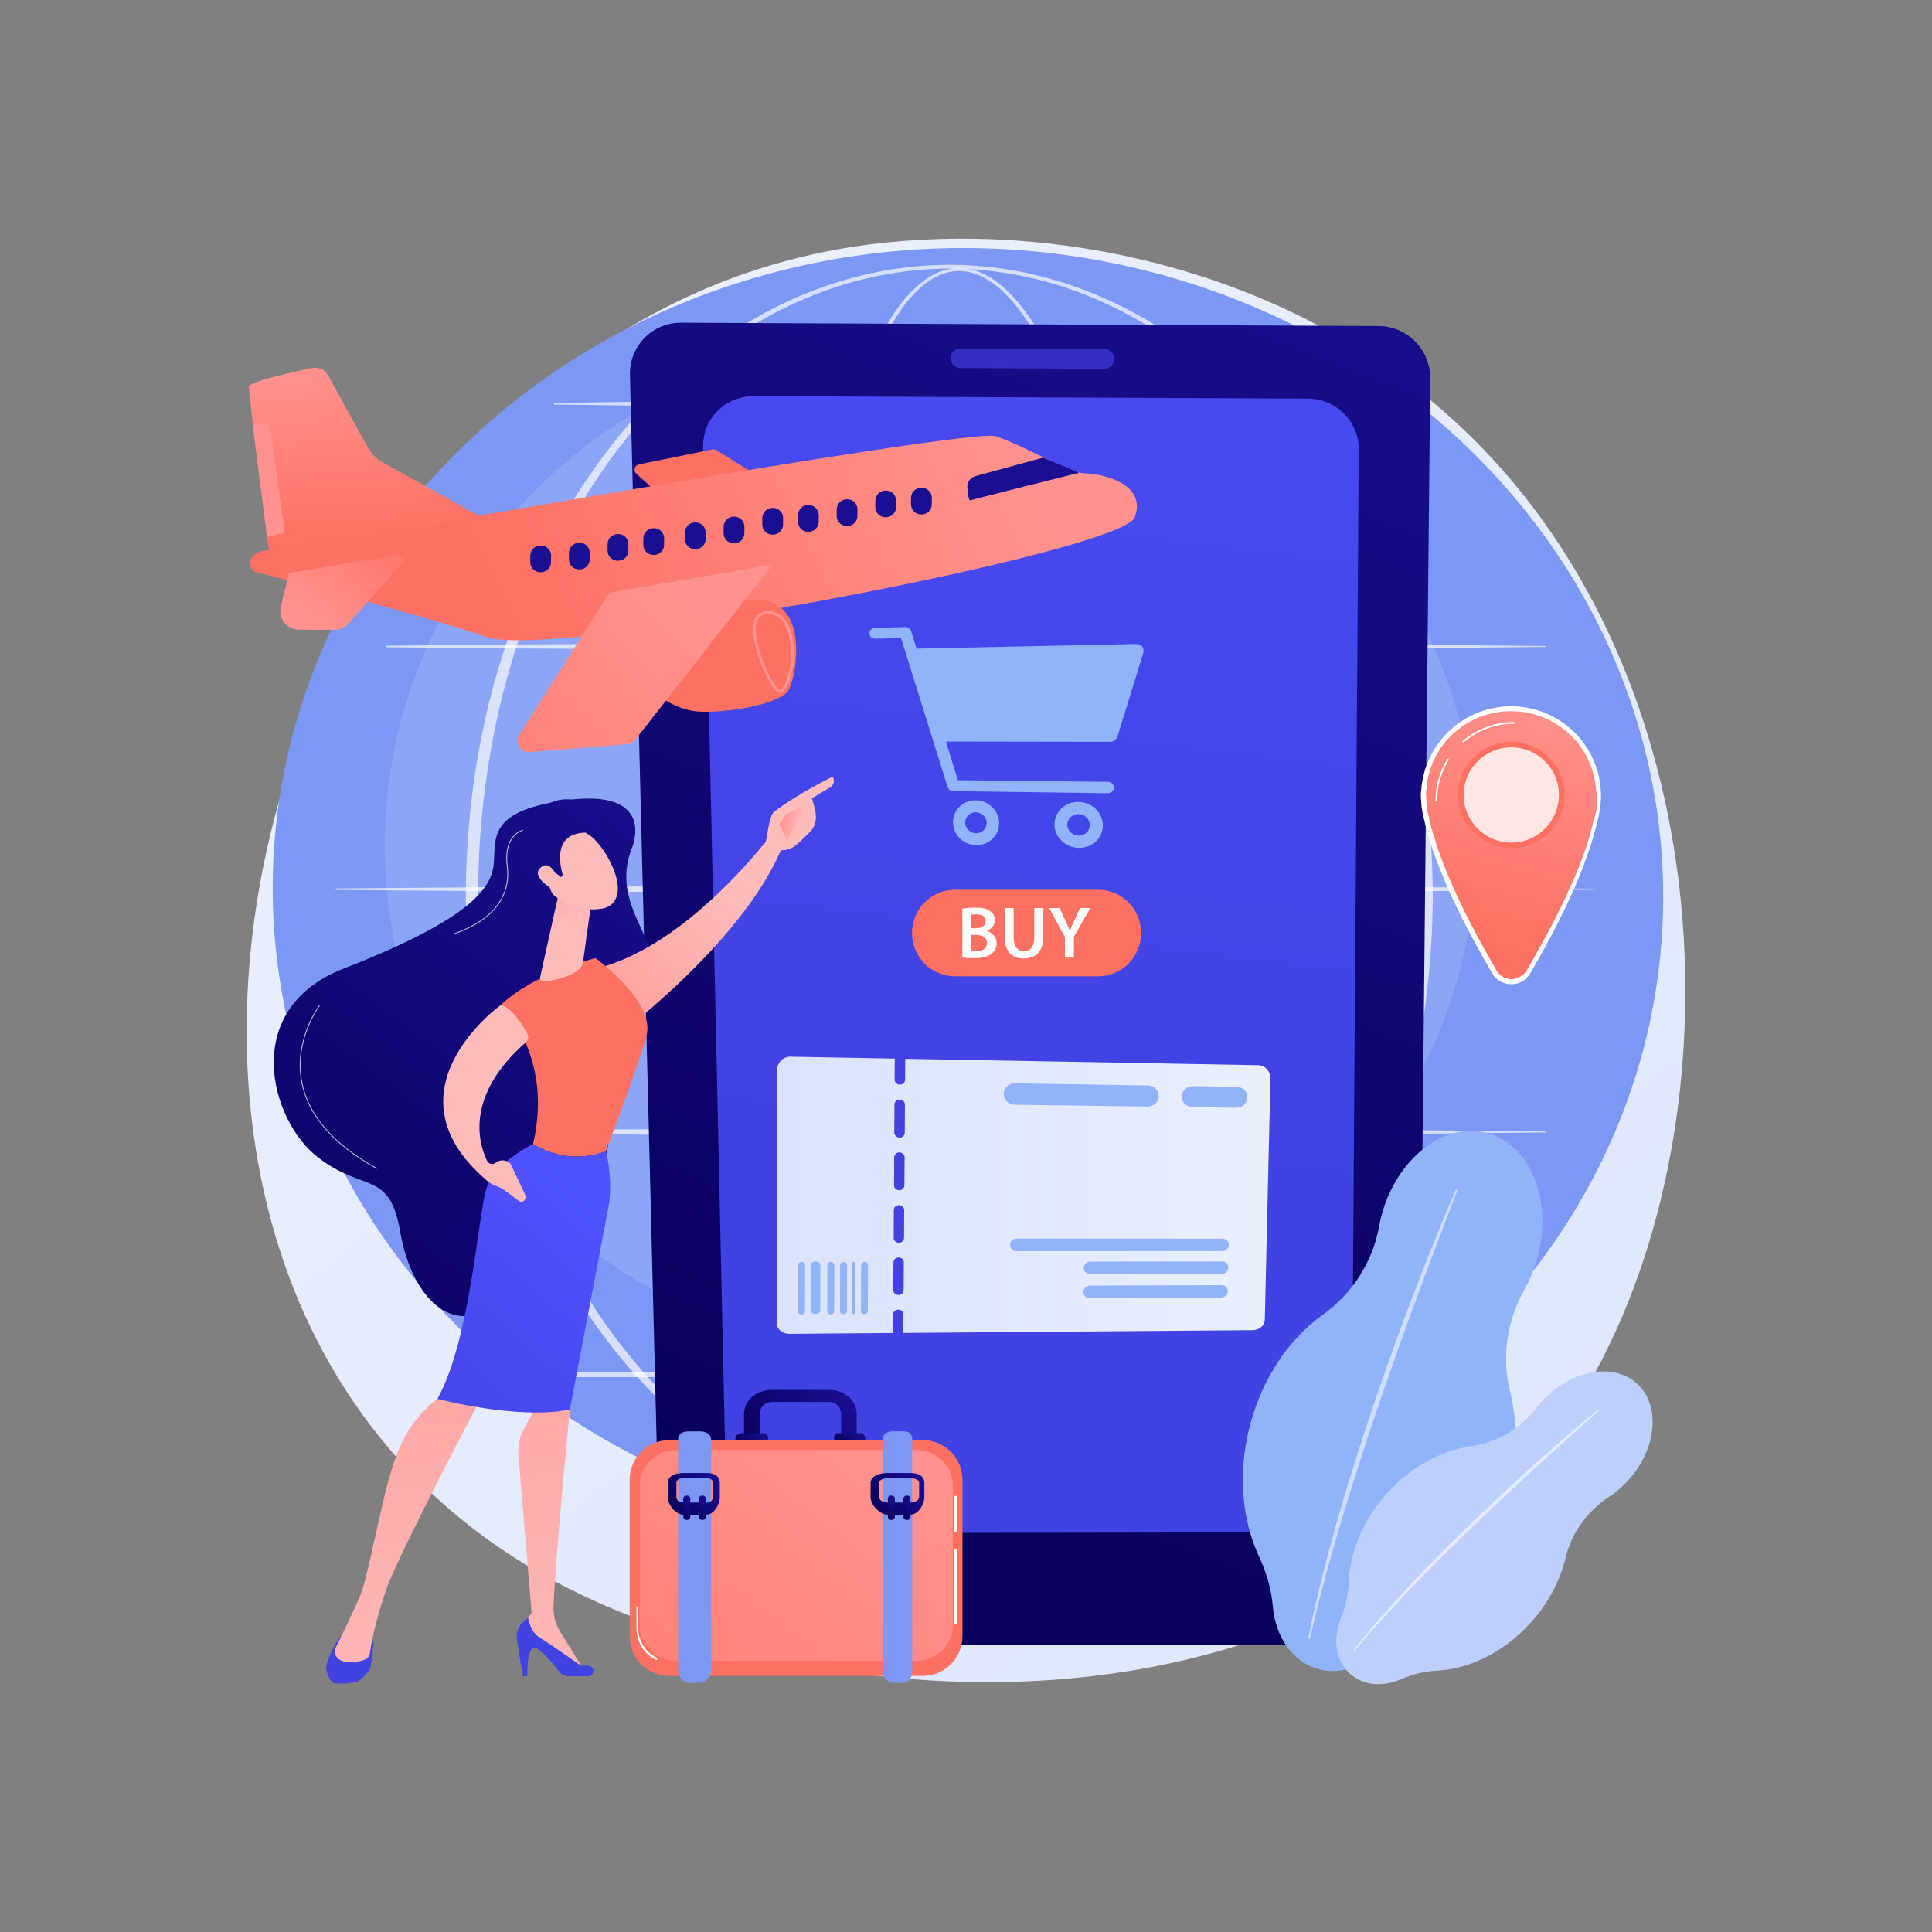 <?xml version="1.0" standalone="no"?><!DOCTYPE svg PUBLIC "-//W3C//DTD SVG 1.1//EN" "http://www.w3.org/Graphics/SVG/1.1/DTD/svg11.dtd"><svg height="3710" legacy-metrics="false" node-id="1" sillyvg="true" template-height="3710" template-width="3710" version="1.1" viewBox="0 0 3710 3710" width="3710" xmlns="http://www.w3.org/2000/svg" xmlns:xlink="http://www.w3.org/1999/xlink"><rect x="0" y="0" width="3710" height="3710" fill="#808080" stroke="none"/><defs node-id="310"><linearGradient gradientUnits="userSpaceOnUse" id="SVGID_1_" node-id="5" x1="3594.177" x2="1126.4" y1="4049.502" y2="984.677"><stop offset="0" stop-color="#dae3fe"></stop><stop offset="1" stop-color="#e9effd"></stop></linearGradient><linearGradient gradientTransform="matrix(1 -0.002 0.002 1 -2.48 -0.311)" gradientUnits="userSpaceOnUse" id="SVGID_2_" node-id="23" x1="1590.393" x2="2589.707" y1="2860.042" y2="284.031"><stop offset="0" stop-color="#09005d"></stop><stop offset="1" stop-color="#1a0f91"></stop></linearGradient><linearGradient gradientUnits="userSpaceOnUse" id="SVGID_3_" node-id="27" x1="1922.707" x2="2291.859" y1="2270.52" y2="-797.267"><stop offset="0" stop-color="#4042e2"></stop><stop offset="1" stop-color="#4f52ff"></stop></linearGradient><linearGradient gradientUnits="userSpaceOnUse" id="SVGID_4_" node-id="31" x1="1988.418" x2="1981.971" y1="318.22" y2="711.468"><stop offset="0" stop-color="#4042e2"></stop><stop offset="1" stop-color="#4f52ff"></stop></linearGradient><linearGradient gradientUnits="userSpaceOnUse" id="SVGID_5_" node-id="38" x1="1445.426" x2="1624.6" y1="2801.896" y2="2672.95"><stop offset="0" stop-color="#09005d"></stop><stop offset="1" stop-color="#1a0f91"></stop></linearGradient><linearGradient gradientUnits="userSpaceOnUse" id="SVGID_6_" node-id="42" x1="1421.309" x2="1467.449" y1="2781.219" y2="2748.014"><stop offset="0" stop-color="#09005d"></stop><stop offset="1" stop-color="#1a0f91"></stop></linearGradient><linearGradient gradientUnits="userSpaceOnUse" id="SVGID_7_" node-id="46" x1="1608.437" x2="1653.882" y1="2780.894" y2="2748.189"><stop offset="0" stop-color="#09005d"></stop><stop offset="1" stop-color="#1a0f91"></stop></linearGradient><linearGradient gradientUnits="userSpaceOnUse" id="SVGID_8_" node-id="50" x1="1957.705" x2="1851.174" y1="2334.738" y2="2497.864"><stop offset="0" stop-color="#ff928e"></stop><stop offset="1" stop-color="#fe7062"></stop></linearGradient><linearGradient gradientUnits="userSpaceOnUse" id="SVGID_9_" node-id="54" x1="1701.659" x2="912.517" y1="2767.648" y2="3768.756"><stop offset="0" stop-color="#ff928e"></stop><stop offset="1" stop-color="#fe7062"></stop></linearGradient><linearGradient gradientUnits="userSpaceOnUse" id="SVGID_10_" node-id="62" x1="1291" x2="1377.203" y1="2896.455" y2="2834.417"><stop offset="0" stop-color="#09005d"></stop><stop offset="1" stop-color="#1a0f91"></stop></linearGradient><linearGradient gradientUnits="userSpaceOnUse" id="SVGID_11_" node-id="67" x1="1305.274" x2="1332.494" y1="2905.03" y2="2885.44"><stop offset="0" stop-color="#09005d"></stop><stop offset="1" stop-color="#1a0f91"></stop></linearGradient><linearGradient gradientUnits="userSpaceOnUse" id="SVGID_12_" node-id="71" x1="1335.236" x2="1362.456" y1="2905.03" y2="2885.44"><stop offset="0" stop-color="#09005d"></stop><stop offset="1" stop-color="#1a0f91"></stop></linearGradient><linearGradient gradientUnits="userSpaceOnUse" id="SVGID_13_" node-id="78" x1="1681.683" x2="1769.352" y1="2896.862" y2="2833.77"><stop offset="0" stop-color="#09005d"></stop><stop offset="1" stop-color="#1a0f91"></stop></linearGradient><linearGradient gradientUnits="userSpaceOnUse" id="SVGID_14_" node-id="83" x1="1698.107" x2="1725.327" y1="2905.03" y2="2885.44"><stop offset="0" stop-color="#09005d"></stop><stop offset="1" stop-color="#1a0f91"></stop></linearGradient><linearGradient gradientUnits="userSpaceOnUse" id="SVGID_15_" node-id="87" x1="1728.069" x2="1755.289" y1="2905.03" y2="2885.44"><stop offset="0" stop-color="#09005d"></stop><stop offset="1" stop-color="#1a0f91"></stop></linearGradient><linearGradient gradientUnits="userSpaceOnUse" id="SVGID_16_" node-id="100" x1="1405.539" x2="1385.565" y1="518.822" y2="665.302"><stop offset="0" stop-color="#ff928e"></stop><stop offset="1" stop-color="#fe7062"></stop></linearGradient><linearGradient gradientUnits="userSpaceOnUse" id="SVGID_17_" node-id="104" x1="1901.36" x2="979.2" y1="751.168" y2="1207.255"><stop offset="0" stop-color="#ff928e"></stop><stop offset="1" stop-color="#fe7062"></stop></linearGradient><linearGradient gradientUnits="userSpaceOnUse" id="SVGID_18_" node-id="108" x1="690.897" x2="710.872" y1="696.119" y2="1039.015"><stop offset="0" stop-color="#ff928e"></stop><stop offset="1" stop-color="#fe7062"></stop></linearGradient><linearGradient gradientUnits="userSpaceOnUse" id="SVGID_19_" node-id="112" x1="583.918" x2="753.702" y1="1184.379" y2="984.633"><stop offset="0" stop-color="#ff928e"></stop><stop offset="1" stop-color="#fe7062"></stop></linearGradient><linearGradient gradientUnits="userSpaceOnUse" id="SVGID_20_" node-id="116" x1="2061.941" x2="1562.578" y1="2223.12" y2="1517.352"><stop offset="0" stop-color="#ff928e"></stop><stop offset="1" stop-color="#fe7062"></stop></linearGradient><linearGradient gradientUnits="userSpaceOnUse" id="SVGID_21_" node-id="120" x1="1327.497" x2="641.704" y1="1160.04" y2="1779.252"><stop offset="0" stop-color="#ff928e"></stop><stop offset="1" stop-color="#fe7062"></stop></linearGradient><linearGradient gradientUnits="userSpaceOnUse" id="SVGID_22_" node-id="124" x1="1620.241" x2="2063.011" y1="1162.282" y2="872.651"><stop offset="0" stop-color="#ff928e"></stop><stop offset="1" stop-color="#fe7062"></stop></linearGradient><linearGradient gradientUnits="userSpaceOnUse" id="SVGID_23_" node-id="128" x1="684.779" x2="1370.573" y1="890.305" y2="770.457"><stop offset="0" stop-color="#ff928e"></stop><stop offset="1" stop-color="#fe7062"></stop></linearGradient><linearGradient gradientTransform="matrix(1 0.004 -0.004 1 -140.632 -152.249)" gradientUnits="userSpaceOnUse" id="SVGID_24_" node-id="134" x1="1597.949" x2="1521.383" y1="-20.439" y2="209.261"><stop offset="0" stop-color="#09005d"></stop><stop offset="1" stop-color="#1a0f91"></stop></linearGradient><linearGradient gradientTransform="matrix(1 0.004 -0.004 1 -140.632 -152.249)" gradientUnits="userSpaceOnUse" id="SVGID_25_" node-id="138" x1="1663.017" x2="1586.451" y1="1.252" y2="230.951"><stop offset="0" stop-color="#09005d"></stop><stop offset="1" stop-color="#1a0f91"></stop></linearGradient><linearGradient gradientTransform="matrix(1 0.004 -0.004 1 -140.632 -152.249)" gradientUnits="userSpaceOnUse" id="SVGID_26_" node-id="142" x1="1724.662" x2="1648.096" y1="21.793" y2="251.492"><stop offset="0" stop-color="#09005d"></stop><stop offset="1" stop-color="#1a0f91"></stop></linearGradient><linearGradient gradientTransform="matrix(1 0.004 -0.004 1 -140.632 -152.249)" gradientUnits="userSpaceOnUse" id="SVGID_27_" node-id="146" x1="1782.881" x2="1706.315" y1="41.197" y2="270.896"><stop offset="0" stop-color="#09005d"></stop><stop offset="1" stop-color="#1a0f91"></stop></linearGradient><linearGradient gradientTransform="matrix(1 0.004 -0.004 1 -140.632 -152.249)" gradientUnits="userSpaceOnUse" id="SVGID_28_" node-id="150" x1="1851.375" x2="1774.809" y1="64.023" y2="293.723"><stop offset="0" stop-color="#09005d"></stop><stop offset="1" stop-color="#1a0f91"></stop></linearGradient><linearGradient gradientTransform="matrix(1 0.004 -0.004 1 -140.632 -152.249)" gradientUnits="userSpaceOnUse" id="SVGID_29_" node-id="154" x1="1914.732" x2="1838.166" y1="85.138" y2="314.838"><stop offset="0" stop-color="#09005d"></stop><stop offset="1" stop-color="#1a0f91"></stop></linearGradient><linearGradient gradientTransform="matrix(1 0.004 -0.004 1 -140.632 -152.249)" gradientUnits="userSpaceOnUse" id="SVGID_30_" node-id="158" x1="1976.374" x2="1899.808" y1="105.686" y2="335.385"><stop offset="0" stop-color="#09005d"></stop><stop offset="1" stop-color="#1a0f91"></stop></linearGradient><linearGradient gradientTransform="matrix(1 0.004 -0.004 1 -140.632 -152.249)" gradientUnits="userSpaceOnUse" id="SVGID_31_" node-id="162" x1="2036.306" x2="1959.74" y1="125.662" y2="355.361"><stop offset="0" stop-color="#09005d"></stop><stop offset="1" stop-color="#1a0f91"></stop></linearGradient><linearGradient gradientTransform="matrix(1 0.004 -0.004 1 -140.632 -152.249)" gradientUnits="userSpaceOnUse" id="SVGID_32_" node-id="166" x1="2099.663" x2="2023.097" y1="146.777" y2="376.476"><stop offset="0" stop-color="#09005d"></stop><stop offset="1" stop-color="#1a0f91"></stop></linearGradient><linearGradient gradientTransform="matrix(1 0.004 -0.004 1 -140.632 -152.249)" gradientUnits="userSpaceOnUse" id="SVGID_33_" node-id="170" x1="2161.307" x2="2084.741" y1="167.321" y2="397.02"><stop offset="0" stop-color="#09005d"></stop><stop offset="1" stop-color="#1a0f91"></stop></linearGradient><linearGradient gradientTransform="matrix(1 0.004 -0.004 1 -140.632 -152.249)" gradientUnits="userSpaceOnUse" id="SVGID_34_" node-id="174" x1="2221.24" x2="2144.674" y1="187.294" y2="416.993"><stop offset="0" stop-color="#09005d"></stop><stop offset="1" stop-color="#1a0f91"></stop></linearGradient><linearGradient gradientTransform="matrix(1 0.004 -0.004 1 -140.632 -152.249)" gradientUnits="userSpaceOnUse" id="SVGID_35_" node-id="178" x1="2383.904" x2="2307.335" y1="241.471" y2="471.18"><stop offset="0" stop-color="#09005d"></stop><stop offset="1" stop-color="#1a0f91"></stop></linearGradient><linearGradient gradientUnits="userSpaceOnUse" id="SVGID_36_" node-id="190" x1="1491.808" x2="2439.618" y1="2295.264" y2="2295.264"><stop offset="0" stop-color="#dae3fe"></stop><stop offset="1" stop-color="#e9effd"></stop></linearGradient><linearGradient gradientUnits="userSpaceOnUse" id="SVGID_37_" node-id="210" x1="2951.812" x2="2831.965" y1="1323.453" y2="1809.502"><stop offset="0" stop-color="#ff928e"></stop><stop offset="1" stop-color="#fe7062"></stop></linearGradient><linearGradient gradientUnits="userSpaceOnUse" id="SVGID_38_" node-id="214" x1="2951.513" x2="2831.666" y1="1323.379" y2="1809.428"><stop offset="0" stop-color="#ff928e"></stop><stop offset="1" stop-color="#fe7062"></stop></linearGradient><linearGradient gradientUnits="userSpaceOnUse" id="SVGID_39_" node-id="222" x1="3116.361" x2="3039.792" y1="949.125" y2="1155.529"><stop offset="0" stop-color="#ff928e"></stop><stop offset="1" stop-color="#fe7062"></stop></linearGradient><linearGradient gradientUnits="userSpaceOnUse" id="SVGID_40_" node-id="232" x1="2009.257" x2="1976.05" y1="1146.251" y2="1710.755"><stop offset="0" stop-color="#ff928e"></stop><stop offset="1" stop-color="#fe7062"></stop></linearGradient><linearGradient gradientUnits="userSpaceOnUse" id="SVGID_41_" node-id="245" x1="427.615" x2="1357.206" y1="2673.699" y2="1440.439"><stop offset="0" stop-color="#09005d"></stop><stop offset="1" stop-color="#1a0f91"></stop></linearGradient><linearGradient gradientTransform="matrix(-0.965 -0.262 -0.262 0.965 2735.202 370.219)" gradientUnits="userSpaceOnUse" id="SVGID_42_" node-id="249" x1="967.544" x2="1165.579" y1="1633.385" y2="2083.958"><stop offset="0" stop-color="#febbba"></stop><stop offset="1" stop-color="#ff928e"></stop></linearGradient><linearGradient gradientUnits="userSpaceOnUse" id="SVGID_43_" node-id="253" x1="-1212.188" x2="-1302.899" y1="3187.206" y2="3187.206"><stop offset="0" stop-color="#4042e2"></stop><stop offset="1" stop-color="#4f52ff"></stop></linearGradient><linearGradient gradientUnits="userSpaceOnUse" id="SVGID_44_" node-id="257" x1="-828.113" x2="-958.916" y1="3538.007" y2="2009.243"><stop offset="0" stop-color="#febbba"></stop><stop offset="1" stop-color="#ff928e"></stop></linearGradient><linearGradient gradientUnits="userSpaceOnUse" id="SVGID_45_" node-id="261" x1="-789.902" x2="-936.975" y1="3162.976" y2="3162.976"><stop offset="0" stop-color="#4042e2"></stop><stop offset="1" stop-color="#4f52ff"></stop></linearGradient><linearGradient gradientUnits="userSpaceOnUse" id="SVGID_46_" node-id="265" x1="-1091.232" x2="-1222.069" y1="3560.754" y2="2031.59"><stop offset="0" stop-color="#febbba"></stop><stop offset="1" stop-color="#ff928e"></stop></linearGradient><linearGradient gradientUnits="userSpaceOnUse" id="SVGID_47_" node-id="269" x1="2162.565" x2="1723.147" y1="1573.845" y2="1768.587"><stop offset="0" stop-color="#ff928e"></stop><stop offset="1" stop-color="#fe7062"></stop></linearGradient><linearGradient gradientUnits="userSpaceOnUse" id="SVGID_48_" node-id="273" x1="718.534" x2="1157.952" y1="2824.993" y2="2325.654"><stop offset="0" stop-color="#4042e2"></stop><stop offset="1" stop-color="#4f52ff"></stop></linearGradient><linearGradient gradientUnits="userSpaceOnUse" id="SVGID_49_" node-id="277" x1="-813.768" x2="-838.339" y1="2031.105" y2="1851.35"><stop offset="0" stop-color="#febbba"></stop><stop offset="1" stop-color="#ff928e"></stop></linearGradient><linearGradient gradientUnits="userSpaceOnUse" id="SVGID_50_" node-id="281" x1="-915.037" x2="-1078.26" y1="2118.7" y2="2118.7"><stop offset="0" stop-color="#febbba"></stop><stop offset="1" stop-color="#ff928e"></stop></linearGradient><linearGradient gradientUnits="userSpaceOnUse" id="SVGID_51_" node-id="285" x1="-751.75" x2="-966.133" y1="1799.346" y2="1417.816"><stop offset="0" stop-color="#febbba"></stop><stop offset="1" stop-color="#ff928e"></stop></linearGradient><linearGradient gradientUnits="userSpaceOnUse" id="SVGID_52_" node-id="289" x1="309.228" x2="1238.821" y1="2621.831" y2="1388.568"><stop offset="0" stop-color="#09005d"></stop><stop offset="1" stop-color="#1a0f91"></stop></linearGradient><linearGradient gradientUnits="userSpaceOnUse" id="SVGID_53_" node-id="293" x1="-797.384" x2="-1011.767" y1="1824.988" y2="1443.458"><stop offset="0" stop-color="#febbba"></stop><stop offset="1" stop-color="#ff928e"></stop></linearGradient><linearGradient gradientTransform="matrix(-0.965 -0.262 -0.262 0.965 2735.202 370.219)" gradientUnits="userSpaceOnUse" id="SVGID_54_" node-id="298" x1="928.398" x2="1126.433" y1="1650.591" y2="2101.165"><stop offset="0" stop-color="#febbba"></stop><stop offset="1" stop-color="#ff928e"></stop></linearGradient><linearGradient gradientTransform="matrix(-0.965 -0.262 -0.262 0.965 2735.202 370.219)" gradientUnits="userSpaceOnUse" id="SVGID_55_" node-id="302" x1="837.006" x2="877.934" y1="1485.841" y2="1485.841"><stop offset="0" stop-color="#febbba"></stop><stop offset="1" stop-color="#ff928e"></stop></linearGradient></defs><g node-id="860"><path d="M 2916.10 2840.30 C 2859.40 2899.90 2805.70 2938.40 2763.30 2968.80 C 2264.80 3326.00 1674.90 3221.90 1549.60 3196.50 C 1364.50 3159.00 1006.60 3086.40 747.90 2782.50 C 356.50 2322.80 417.40 1598.60 721.00 1120.50 C 776.50 1033.10 1069.90 547.70 1666.10 469.90 C 2026.90 422.80 2447.50 517.80 2752.10 772.70 C 3391.50 1307.60 3346.00 2388.30 2916.10 2840.30 Z" fill="url(#SVGID_1_)" fill-rule="nonzero" group-id="1" node-id="648" stroke="none" target-height="2771.901" target-width="2762.595" target-x="473.685" target-y="458.321"></path><path d="M 3192.70 1772.10 L 3191.42 1795.55 L 3189.68 1818.88 L 3187.47 1842.11 L 3184.80 1865.24 L 3181.66 1888.26 L 3178.06 1911.19 L 3174.00 1934.04 L 3168.67 1960.61 L 3162.73 1987.00 L 3156.19 2013.21 L 3149.04 2039.25 L 3141.28 2065.12 L 3132.91 2090.83 L 3123.95 2116.33 L 3114.41 2141.60 L 3104.29 2166.66 L 3093.58 2191.51 L 3082.28 2216.15 L 3070.39 2240.58 L 3057.97 2264.70 L 3044.98 2288.56 L 3031.44 2312.15 L 3017.32 2335.49 L 3002.64 2358.58 L 2987.37 2381.43 L 2971.65 2403.85 L 2955.38 2425.98 L 2938.57 2447.79 L 2921.21 2469.31 L 2903.29 2490.54 L 2884.80 2511.47 L 2865.94 2531.90 L 2846.55 2551.98 L 2826.63 2571.71 L 2806.18 2591.09 L 2785.18 2610.13 L 2763.62 2628.83 L 2741.70 2647.00 L 2719.43 2664.66 L 2696.81 2681.82 L 2673.82 2698.48 L 2650.47 2714.65 L 2626.75 2730.32 L 2602.70 2745.48 L 2578.35 2760.11 L 2553.70 2774.23 L 2528.74 2787.84 L 2503.46 2800.94 L 2477.87 2813.52 L 2452.04 2825.56 L 2425.96 2837.06 L 2399.64 2848.02 L 2373.05 2858.46 L 2346.21 2868.36 L 2319.09 2877.73 L 2291.83 2886.54 L 2264.38 2894.78 L 2236.73 2902.48 L 2208.87 2909.62 L 2180.81 2916.21 L 2152.53 2922.25 L 2124.19 2927.71 L 2095.71 2932.59 L 2067.09 2936.90 L 2038.31 2940.63 L 2009.38 2943.79 L 1980.29 2946.38 L 1951.22 2948.37 L 1922.07 2949.76 L 1892.82 2950.57 L 1863.48 2950.77 L 1834.03 2950.39 L 1804.48 2949.40 L 1774.94 2947.79 L 1745.57 2945.60 L 1716.36 2942.82 L 1687.30 2939.46 L 1658.38 2935.51 L 1629.60 2930.98 L 1600.85 2925.86 L 1572.31 2920.17 L 1543.97 2913.93 L 1515.83 2907.13 L 1487.89 2899.77 L 1460.14 2891.86 L 1432.50 2883.36 L 1405.12 2874.34 L 1378.00 2864.78 L 1351.13 2854.69 L 1324.50 2844.07 L 1298.12 2832.91 L 1271.93 2821.20 L 1246.05 2808.98 L 1220.49 2796.26 L 1195.22 2783.03 L 1170.26 2769.28 L 1145.58 2755.03 L 1121.19 2740.25 L 1097.16 2724.99 L 1073.48 2709.25 L 1050.16 2693.02 L 1027.19 2676.31 L 1004.57 2659.10 L 982.31 2641.41 L 960.46 2623.26 L 939.02 2604.65 L 917.99 2585.58 L 897.35 2566.03 L 877.11 2546.01 L 857.28 2525.49 L 838.03 2504.68 L 819.35 2483.58 L 801.24 2462.18 L 783.68 2440.48 L 766.68 2418.48 L 750.10 2396.01 L 734.11 2373.30 L 718.70 2350.34 L 703.87 2327.13 L 689.60 2303.67 L 675.90 2279.95 L 662.70 2255.85 L 650.09 2231.56 L 638.08 2207.08 L 626.65 2182.39 L 615.81 2157.49 L 605.55 2132.37 L 595.84 2106.99 L 586.75 2081.45 L 578.26 2055.77 L 570.37 2029.92 L 563.08 2003.90 L 556.39 1977.71 L 550.30 1951.37 L 544.84 1924.92 L 540.00 1898.36 L 535.78 1871.68 L 532.18 1844.87 L 529.20 1817.93 L 527.16 1794.81 L 525.58 1771.66 L 524.47 1748.44 L 523.84 1725.17 L 523.67 1701.84 L 523.98 1678.44 L 524.77 1654.97 L 526.04 1631.52 L 527.79 1608.19 L 529.99 1584.96 L 532.67 1561.83 L 535.80 1538.81 L 539.40 1515.88 L 543.47 1493.03 L 548.80 1466.46 L 554.73 1440.07 L 561.27 1413.86 L 568.42 1387.82 L 576.18 1361.95 L 584.55 1336.24 L 593.51 1310.74 L 603.05 1285.46 L 613.17 1260.41 L 623.88 1235.56 L 635.18 1210.92 L 647.07 1186.48 L 659.50 1162.37 L 672.48 1138.51 L 686.03 1114.92 L 700.14 1091.58 L 714.83 1068.49 L 730.09 1045.64 L 745.82 1023.21 L 762.08 1001.09 L 778.89 979.28 L 796.26 957.76 L 814.18 936.53 L 832.66 915.60 L 851.52 895.17 L 870.91 875.09 L 890.83 855.36 L 911.29 835.98 L 932.29 816.94 L 953.84 798.24 L 975.76 780.07 L 998.03 762.40 L 1020.66 745.25 L 1043.64 728.59 L 1066.99 712.42 L 1090.72 696.75 L 1114.77 681.59 L 1139.11 666.95 L 1163.76 652.83 L 1188.72 639.23 L 1214.00 626.13 L 1239.60 613.55 L 1265.43 601.51 L 1291.50 590.01 L 1317.83 579.05 L 1344.41 568.61 L 1371.26 558.71 L 1398.37 549.33 L 1425.63 540.53 L 1453.08 532.28 L 1480.73 524.59 L 1508.59 517.45 L 1536.65 510.85 L 1564.93 504.81 L 1593.27 499.36 L 1621.75 494.48 L 1650.38 490.17 L 1679.15 486.44 L 1708.08 483.28 L 1737.18 480.69 L 1766.24 478.70 L 1795.39 477.31 L 1824.64 476.50 L 1853.98 476.29 L 1883.43 476.68 L 1912.99 477.67 L 1942.52 479.28 L 1971.89 481.47 L 2001.10 484.25 L 2030.16 487.61 L 2059.08 491.56 L 2087.86 496.09 L 2116.61 501.21 L 2145.16 506.90 L 2173.49 513.14 L 2201.63 519.94 L 2229.57 527.30 L 2257.32 535.21 L 2284.97 543.71 L 2312.35 552.73 L 2339.47 562.29 L 2366.34 572.38 L 2392.96 583.00 L 2419.34 594.16 L 2445.53 605.87 L 2471.41 618.09 L 2496.98 630.81 L 2522.24 644.04 L 2547.21 657.78 L 2571.88 672.04 L 2596.28 686.82 L 2620.31 702.08 L 2643.98 717.82 L 2667.30 734.04 L 2690.27 750.76 L 2712.90 767.97 L 2735.16 785.66 L 2757.00 803.81 L 2778.44 822.42 L 2799.47 841.49 L 2820.11 861.04 L 2840.35 881.06 L 2860.18 901.58 L 2879.44 922.38 L 2898.11 943.49 L 2916.23 964.89 L 2933.78 986.58 L 2950.78 1008.59 L 2967.36 1031.06 L 2983.35 1053.77 L 2998.76 1076.73 L 3013.60 1099.94 L 3027.86 1123.40 L 3041.56 1147.12 L 3054.76 1171.22 L 3067.37 1195.50 L 3079.38 1219.99 L 3090.81 1244.68 L 3101.65 1269.58 L 3111.92 1294.70 L 3121.62 1320.08 L 3130.72 1345.62 L 3139.21 1371.30 L 3147.10 1397.15 L 3154.38 1423.17 L 3161.07 1449.36 L 3167.16 1475.70 L 3172.62 1502.15 L 3177.46 1528.71 L 3181.68 1555.39 L 3185.28 1582.20 L 3188.26 1609.14 L 3190.31 1632.25 L 3191.88 1655.41 L 3192.99 1678.63 L 3193.63 1701.90 L 3193.79 1725.23 L 3193.48 1748.63 L 3192.70 1772.10 Z" fill="#7d97f4" fill-rule="nonzero" group-id="1" node-id="650" stroke-linecap="butt" stroke-width="1" target-height="2474.481" target-width="2670.116" target-x="523.673" target-y="476.294"></path><g node-id="861"><path d="M 2834.30 1624.40 C 2834.30 1886.94 2723.91 2138.72 2527.41 2324.37 C 2330.91 2510.01 2064.39 2614.30 1786.50 2614.30 C 1508.61 2614.30 1242.09 2510.01 1045.59 2324.37 C 849.09 2138.72 738.70 1886.94 738.70 1624.40 C 738.70 1361.86 849.09 1110.08 1045.59 924.43 C 1242.09 738.79 1508.61 634.50 1786.50 634.50 C 2064.39 634.50 2330.91 738.79 2527.41 924.43 C 2723.91 1110.08 2834.30 1361.86 2834.30 1624.40 Z" fill="#bdd0fb" fill-opacity="0.24" fill-rule="nonzero" group-id="1,2" node-id="654" stroke-linecap="butt" stroke-opacity="0.24" stroke-width="1" target-height="1979.8" target-width="2095.6" target-x="738.7" target-y="634.5"></path></g><g node-id="862"><path d="M 2200.90 1719.60 C 2200.80 1828.80 2196.80 1937.90 2188.30 2046.80 C 2179.60 2155.60 2166.30 2264.10 2147.00 2371.70 C 2137.20 2425.40 2125.90 2478.90 2112.40 2531.90 C 2098.90 2584.90 2083.30 2637.40 2064.20 2688.70 C 2044.90 2739.90 2022.60 2790.40 1992.30 2836.50 C 1977.00 2859.40 1959.70 2881.40 1938.30 2899.40 C 1927.60 2908.40 1915.80 2916.40 1902.90 2922.20 C 1890.00 2928.00 1875.90 2931.70 1861.50 2931.90 C 1847.20 2932.30 1832.80 2929.50 1819.70 2924.20 C 1806.50 2919.00 1794.40 2911.30 1783.50 2902.70 C 1761.60 2885.20 1743.90 2863.50 1728.30 2840.70 C 1697.40 2794.90 1674.80 2744.50 1655.30 2693.40 C 1636.00 2642.10 1620.20 2589.70 1606.60 2536.80 C 1593.00 2483.90 1581.60 2430.40 1571.70 2376.70 C 1552.10 2269.20 1538.60 2160.70 1529.60 2051.90 C 1520.60 1943.10 1516.10 1833.90 1515.50 1724.70 C 1515.20 1670.10 1516.80 1615.50 1518.70 1561.00 C 1520.80 1506.50 1523.80 1452.00 1527.90 1397.50 C 1536.00 1288.70 1548.20 1180.00 1566.20 1072.30 C 1575.20 1018.50 1585.80 964.80 1598.40 911.70 C 1611.10 858.60 1625.80 805.90 1644.10 754.30 C 1662.60 702.90 1684.10 652.10 1714.00 605.90 C 1729.10 583.00 1746.40 561.10 1768.00 543.60 C 1778.80 534.90 1790.70 527.40 1803.70 522.20 C 1816.70 517.00 1830.80 514.40 1844.80 514.90 C 1858.80 515.30 1872.60 518.80 1885.40 524.40 C 1898.20 530.00 1909.90 537.70 1920.60 546.40 C 1942.10 563.90 1959.90 585.20 1975.70 607.60 C 2007.10 652.70 2030.80 702.50 2051.30 753.10 C 2071.70 803.90 2088.50 856.00 2103.10 908.60 C 2117.70 961.20 2130.10 1014.50 2140.80 1068.00 C 2162.00 1175.10 2176.80 1283.50 2186.60 1392.20 C 2196.00 1501.20 2200.60 1610.40 2200.90 1719.60 Z M 2182.80 1719.60 C 2183.00 1610.90 2178.90 1502.20 2169.90 1393.90 C 2161.00 1285.60 2147.60 1177.60 2127.60 1070.80 C 2117.60 1017.40 2105.90 964.30 2092.10 911.80 C 2078.20 859.30 2062.10 807.40 2042.50 756.80 C 2022.80 706.30 1999.90 656.80 1969.60 612.00 C 1954.30 589.80 1937.10 568.70 1916.50 551.50 C 1906.20 543.00 1895.00 535.50 1882.90 529.90 C 1870.80 524.40 1857.80 520.90 1844.50 520.50 C 1831.30 520.10 1818.00 522.80 1805.80 527.80 C 1793.50 532.80 1782.20 540.20 1771.90 548.70 C 1751.30 565.80 1734.60 587.40 1720.10 610.10 C 1691.20 655.80 1670.50 706.40 1652.80 757.60 C 1635.30 809.00 1621.30 861.50 1609.30 914.50 C 1597.40 967.50 1587.50 1021.00 1579.20 1074.70 C 1546.20 1289.70 1535.40 1507.60 1536.10 1724.90 C 1535.80 1833.60 1539.30 1942.30 1547.40 2050.70 C 1555.50 2159.10 1567.90 2267.20 1586.50 2374.20 C 1595.80 2427.70 1606.70 2480.90 1619.80 2533.60 C 1632.90 2586.30 1648.10 2638.40 1666.80 2689.30 C 1685.60 2740.00 1707.60 2789.90 1737.30 2834.80 C 1752.20 2857.10 1769.20 2878.20 1789.80 2894.90 C 1800.10 2903.20 1811.30 2910.40 1823.40 2915.30 C 1835.40 2920.20 1848.40 2923.00 1861.30 2922.50 C 1874.20 2922.20 1887.00 2918.70 1898.80 2913.30 C 1910.70 2907.80 1921.60 2900.30 1931.70 2891.70 C 1951.80 2874.40 1968.50 2853.00 1983.20 2830.60 C 2012.40 2785.30 2034.00 2735.30 2052.60 2684.50 C 2071.00 2633.60 2086.10 2581.30 2099.00 2528.60 C 2111.90 2475.90 2122.70 2422.60 2131.90 2369.10 C 2150.40 2262.00 2162.70 2153.90 2170.80 2045.50 C 2179.10 1937.10 2182.90 1828.30 2182.80 1719.60 Z" fill="#ffffff" fill-opacity="0.68" fill-rule="nonzero" group-id="1,3" node-id="659" stroke-linecap="butt" stroke-opacity="0.68" stroke-width="1" target-height="2417" target-width="685.4" target-x="1515.5" target-y="514.9"></path><path d="M 2751.50 1719.60 C 2750.70 1860.20 2732.60 2000.90 2695.00 2136.50 C 2656.60 2271.80 2598.80 2401.90 2520.40 2518.70 C 2442.10 2635.20 2342.30 2738.70 2223.10 2813.70 C 2163.50 2851.00 2099.10 2880.90 2031.70 2901.10 C 1964.40 2921.40 1894.10 2932.00 1823.70 2932.10 C 1753.30 2932.10 1683.00 2921.60 1615.60 2901.40 C 1548.20 2881.20 1483.70 2851.40 1424.10 2814.10 C 1304.70 2739.20 1204.70 2635.80 1126.20 2519.30 C 1047.60 2402.50 989.60 2272.30 951.10 2137.00 C 932.10 2069.20 918.00 2000.10 908.70 1930.30 C 899.40 1860.50 894.70 1790.20 894.40 1719.80 C 894.80 1649.40 899.50 1579.10 908.80 1509.30 C 918.20 1439.60 932.40 1370.40 951.40 1302.70 C 990.10 1167.40 1048.10 1037.30 1126.80 920.70 C 1205.40 804.30 1305.30 701.00 1424.60 626.30 C 1484.20 589.10 1548.70 559.60 1616.00 539.40 C 1683.20 519.10 1753.40 508.60 1823.70 508.50 C 1894.00 508.60 1964.10 519.30 2031.30 539.60 C 2098.60 559.90 2162.90 589.50 2222.50 626.70 C 2341.70 701.50 2441.40 804.80 2519.80 921.20 C 2598.30 1037.90 2656.20 1167.90 2694.70 1303.10 C 2732.40 1438.40 2750.60 1579.00 2751.50 1719.60 Z M 2730.80 1719.60 C 2730.60 1580.80 2713.40 1441.80 2676.80 1307.80 C 2640.00 1174.00 2584.70 1044.80 2508.40 928.60 C 2470.30 870.60 2427.00 815.80 2378.50 766.10 C 2330.00 716.40 2276.40 671.50 2217.70 634.10 C 2159.00 597.00 2095.60 567.10 2029.10 546.80 C 1962.60 526.60 1893.20 515.90 1823.70 515.70 C 1754.20 516.00 1684.80 526.70 1618.40 547.00 C 1551.90 567.30 1488.60 597.30 1429.90 634.40 C 1371.30 671.80 1317.80 716.80 1269.40 766.50 C 1221.00 816.30 1177.80 871.00 1139.80 929.10 C 1063.70 1045.30 1008.50 1174.50 971.90 1308.20 C 953.70 1375.10 940.50 1443.40 931.60 1512.20 C 922.60 1581.00 918.20 1650.30 918.10 1719.70 C 918.30 1789.10 922.80 1858.40 931.80 1927.20 C 940.80 1995.90 954.00 2064.20 972.30 2131.10 C 1009.00 2264.80 1064.30 2393.80 1140.50 2509.90 C 1178.50 2567.90 1221.70 2622.60 1270.20 2672.30 C 1318.60 2721.90 1372.10 2766.90 1430.70 2804.10 C 1489.30 2841.20 1552.70 2870.90 1619.00 2891.20 C 1685.30 2911.50 1754.50 2922.30 1824.00 2922.60 C 1893.40 2922.30 1962.70 2911.60 2029.00 2891.40 C 2095.40 2871.20 2158.80 2841.50 2217.50 2804.50 C 2276.10 2767.30 2329.70 2722.40 2378.20 2672.80 C 2426.70 2623.10 2470.00 2568.50 2508.10 2510.50 C 2584.40 2394.40 2639.90 2265.30 2676.80 2131.50 C 2713.10 1997.40 2730.50 1858.40 2730.80 1719.60 Z" fill="#ffffff" fill-opacity="0.68" fill-rule="nonzero" group-id="1,3" node-id="661" stroke-linecap="butt" stroke-opacity="0.68" stroke-width="1" target-height="2423.6" target-width="1857.1" target-x="894.4" target-y="508.5"></path><path d="M 742.20 1239.90 L 1020.50 1237.40 L 1298.80 1236.00 C 1391.60 1235.40 1484.30 1235.50 1577.10 1235.30 L 1855.40 1234.90 L 2412.00 1236.20 L 2690.30 1237.80 L 2968.60 1240.50 C 2969.10 1240.50 2969.50 1240.90 2969.50 1241.40 C 2969.50 1241.90 2969.10 1242.30 2968.60 1242.30 L 2690.30 1245.00 L 2412.00 1246.60 L 1855.40 1247.90 L 1577.10 1247.50 C 1484.30 1247.30 1391.60 1247.40 1298.80 1246.80 L 1020.50 1245.40 L 742.20 1242.90 C 741.40 1242.90 740.80 1242.30 740.90 1241.50 C 740.90 1240.50 741.50 1239.90 742.20 1239.90 Z" fill="#ffffff" fill-opacity="0.68" fill-rule="nonzero" group-id="1,3" node-id="663" stroke-linecap="butt" stroke-opacity="0.68" stroke-width="1" target-height="13" target-width="2228.6" target-x="740.9" target-y="1234.9"></path><path d="M 1065.10 773.80 C 1131.00 772.60 1196.80 772.10 1262.70 771.30 L 1460.30 769.90 C 1526.20 769.30 1592.00 769.40 1657.90 769.20 L 1855.50 768.80 L 2053.10 769.30 C 2119.00 769.60 2184.80 769.40 2250.70 770.10 L 2448.30 771.70 C 2514.20 772.60 2580.00 773.20 2645.90 774.40 C 2646.40 774.40 2646.80 774.80 2646.80 775.30 C 2646.80 775.80 2646.40 776.20 2645.90 776.20 C 2580.00 777.50 2514.20 778.00 2448.30 778.90 L 2250.70 780.50 C 2184.80 781.20 2119.00 781.00 2053.10 781.30 L 1855.50 781.80 L 1657.90 781.40 C 1592.00 781.20 1526.20 781.30 1460.30 780.70 L 1262.70 779.30 C 1196.80 778.50 1131.00 778.00 1065.10 776.80 C 1064.30 776.80 1063.70 776.20 1063.80 775.40 C 1063.80 774.40 1064.40 773.80 1065.10 773.80 Z" fill="#ffffff" fill-opacity="0.68" fill-rule="nonzero" group-id="1,3" node-id="665" stroke-linecap="butt" stroke-opacity="0.68" stroke-width="1" target-height="13" target-width="1583" target-x="1063.8" target-y="768.8"></path><path d="M 645.50 1706.10 L 948.00 1703.60 L 1250.50 1702.20 L 1855.50 1701.00 L 2460.50 1702.30 L 2763.00 1703.90 L 3065.50 1706.60 C 3066.00 1706.60 3066.40 1707.00 3066.40 1707.50 C 3066.40 1708.00 3066.00 1708.40 3065.50 1708.40 L 2763.00 1711.10 L 2460.50 1712.70 L 1855.50 1714.00 L 1250.50 1712.80 L 948.00 1711.40 L 645.50 1708.90 C 644.70 1708.90 644.10 1708.30 644.10 1707.50 C 644.20 1706.70 644.80 1706.10 645.50 1706.10 Z" fill="#ffffff" fill-opacity="0.68" fill-rule="nonzero" group-id="1,3" node-id="667" stroke-linecap="butt" stroke-opacity="0.68" stroke-width="1" target-height="13" target-width="2422.3" target-x="644.1" target-y="1701"></path><path d="M 742.20 2172.20 L 1020.50 2169.70 L 1298.80 2168.30 C 1391.60 2167.70 1484.30 2167.80 1577.10 2167.60 L 1855.40 2167.20 L 2412.00 2168.50 L 2690.30 2170.10 L 2968.60 2172.80 C 2969.10 2172.80 2969.50 2173.20 2969.50 2173.70 C 2969.50 2174.20 2969.10 2174.60 2968.60 2174.60 L 2690.30 2177.30 L 2412.00 2178.90 L 1855.40 2180.20 L 1577.10 2179.80 C 1484.30 2179.60 1391.60 2179.70 1298.80 2179.10 L 1020.50 2177.70 L 742.20 2175.20 C 741.40 2175.20 740.80 2174.60 740.90 2173.80 C 740.90 2172.80 741.50 2172.20 742.20 2172.20 Z" fill="#ffffff" fill-opacity="0.68" fill-rule="nonzero" group-id="1,3" node-id="669" stroke-linecap="butt" stroke-opacity="0.68" stroke-width="1" target-height="13" target-width="2228.6" target-x="740.9" target-y="2167.2"></path><path d="M 2685.60 2644.50 L 1104.90 2644.50 C 1102.30 2644.50 1100.10 2642.40 1100.10 2639.70 C 1100.10 2637.00 1102.20 2634.90 1104.90 2634.90 L 2685.60 2634.90 C 2688.20 2634.90 2690.40 2637.00 2690.40 2639.70 C 2690.40 2642.40 2688.30 2644.50 2685.60 2644.50 Z" fill="#ffffff" fill-opacity="0.68" fill-rule="nonzero" group-id="1,3" node-id="671" stroke-linecap="butt" stroke-opacity="0.68" stroke-width="1" target-height="9.6" target-width="1590.3" target-x="1100.1" target-y="2634.9"></path></g><path d="M 2722.90 3067.50 C 2722.40 3117.20 2679.70 3157.50 2627.50 3157.60 L 1365.90 3160.30 C 1313.30 3160.40 1269.70 3120.10 1268.50 3070.20 L 1209.70 720.50 C 1208.30 664.60 1252.40 619.40 1308.20 619.70 L 2647.30 626.10 C 2702.70 626.40 2747.10 671.80 2746.50 727.40 L 2722.90 3067.50 Z" fill="url(#SVGID_2_)" fill-rule="nonzero" group-id="1" node-id="674" stroke="none" target-height="2540.6" target-width="1536.8" target-x="1209.7" target-y="619.7"></path><path d="M 2609.20 863.10 C 2609.60 809.40 2565.50 765.60 2510.80 765.40 L 1447.90 760.70 C 1392.80 760.50 1349.10 804.00 1350.30 857.90 L 1394.00 2855.70 C 1395.10 2904.60 1438.30 2944.20 1490.70 2944.10 L 2500.50 2942.50 C 2552.50 2942.40 2594.90 2902.90 2595.30 2854.10 L 2609.20 863.10 Z" fill="url(#SVGID_3_)" fill-rule="nonzero" group-id="1" node-id="676" stroke="none" target-height="2183.4" target-width="1258.9" target-x="1350.3" target-y="760.7"></path><path d="M 2139.50 689.30 C 2139.50 699.70 2131.10 708.10 2120.80 708.10 L 1844.20 706.80 C 1833.80 706.80 1825.30 698.30 1825.20 687.80 L 1825.20 687.80 C 1825.10 677.40 1833.40 668.90 1843.80 669.00 L 2120.70 670.30 C 2131.10 670.40 2139.50 678.90 2139.50 689.30 L 2139.50 689.30 Z" fill="url(#SVGID_4_)" fill-opacity="0.52" fill-rule="nonzero" group-id="1,4" node-id="680" stroke-linecap="butt" stroke-opacity="0.52" stroke-width="1" target-height="39.1" target-width="314.3" target-x="1825.2" target-y="669"></path><path d="M 1591.60 2668.90 L 1482.90 2668.90 C 1454.30 2668.90 1428.70 2687.40 1428.70 2716.00 L 1428.70 2778.70 L 1458.70 2778.70 L 1458.70 2716.00 C 1458.70 2701.90 1468.90 2692.20 1482.90 2692.20 L 1591.60 2692.20 C 1605.70 2692.20 1615.10 2702.00 1615.10 2716.00 L 1615.10 2778.70 L 1645.10 2778.70 L 1645.10 2716.00 C 1645.10 2687.40 1620.20 2668.90 1591.60 2668.90 Z" fill="url(#SVGID_5_)" fill-rule="nonzero" group-id="1" node-id="683" stroke="none" target-height="109.8" target-width="216.4" target-x="1428.7" target-y="2668.9"></path><path d="M 1475.40 2762.70 L 1475.40 2763.10 C 1475.40 2769.40 1470.90 2778.70 1465.10 2778.70 L 1423.50 2778.70 C 1417.70 2778.70 1412.10 2769.40 1412.10 2763.10 L 1412.10 2762.70 C 1412.10 2756.40 1417.70 2752.10 1423.50 2752.10 L 1465.10 2752.10 C 1470.80 2752.10 1475.40 2756.50 1475.40 2762.70 Z" fill="url(#SVGID_6_)" fill-rule="nonzero" group-id="1" node-id="685" stroke="none" target-height="26.6" target-width="63.3" target-x="1412.1" target-y="2752.1"></path><path d="M 1661.80 2762.70 L 1661.80 2763.10 C 1661.80 2769.40 1656.90 2778.70 1651.10 2778.70 L 1609.50 2778.70 C 1603.70 2778.70 1601.80 2769.40 1601.80 2763.10 L 1601.80 2762.70 C 1601.80 2756.40 1603.70 2752.10 1609.50 2752.10 L 1651.10 2752.10 C 1656.90 2752.10 1661.80 2756.50 1661.80 2762.70 Z" fill="url(#SVGID_7_)" fill-rule="nonzero" group-id="1" node-id="687" stroke="none" target-height="26.6" target-width="60" target-x="1601.8" target-y="2752.1"></path><path d="M 1848.20 2841.70 C 1848.20 2799.60 1814.10 2765.40 1772.00 2765.40 L 1285.30 2765.40 C 1243.20 2765.40 1209.10 2799.50 1209.10 2841.70 L 1209.10 3142.00 C 1209.10 3184.10 1243.20 3218.20 1285.30 3218.20 L 1772.00 3218.20 C 1814.10 3218.20 1848.20 3184.10 1848.20 3142.00 L 1848.20 2841.70 Z" fill="url(#SVGID_8_)" fill-rule="nonzero" group-id="1" node-id="689" stroke="none" target-height="452.8" target-width="639.1" target-x="1209.1" target-y="2765.4"></path><path d="M 1829.60 2851.90 C 1829.60 2814.20 1797.60 2784.40 1758.10 2784.40 L 1300.10 2784.40 C 1260.60 2784.40 1228.60 2814.20 1228.60 2851.90 L 1228.60 3121.10 C 1228.60 3158.80 1260.60 3189.40 1300.10 3189.40 L 1758.10 3189.40 C 1797.60 3189.40 1829.60 3158.80 1829.60 3121.10 L 1829.60 2851.90 Z" fill="url(#SVGID_9_)" fill-rule="nonzero" group-id="1" node-id="691" stroke="none" target-height="405" target-width="601" target-x="1228.6" target-y="2784.4"></path><path d="M 1365.50 3208.00 C 1365.50 3218.70 1354.70 3231.50 1343.80 3231.50 L 1322.40 3231.50 C 1311.50 3231.50 1302.20 3218.70 1302.20 3208.00 L 1302.20 2764.10 C 1302.20 2753.40 1311.40 2748.70 1322.40 2748.70 L 1343.80 2748.70 C 1354.70 2748.70 1365.50 2753.40 1365.50 2764.10 L 1365.50 3208.00 Z" fill="#7d97f4" fill-rule="nonzero" group-id="1" node-id="693" stroke="none" target-height="482.8" target-width="63.3" target-x="1302.2" target-y="2748.7"></path><path d="M 1356.40 2908.60 L 1312.30 2908.60 C 1297.10 2908.60 1282.30 2889.00 1282.30 2875.00 L 1282.30 2847.80 C 1282.30 2834.40 1296.30 2828.60 1312.30 2828.60 L 1356.40 2828.60 C 1371.50 2828.60 1382.20 2833.90 1382.20 2847.80 L 1382.20 2875.00 C 1382.10 2889.50 1370.80 2908.60 1356.40 2908.60 Z M 1312.30 2838.60 C 1303.90 2838.60 1298.90 2841.90 1298.90 2847.80 L 1298.90 2875.00 C 1298.90 2880.90 1303.70 2885.30 1312.30 2885.30 L 1356.40 2885.30 C 1364.40 2885.30 1368.80 2881.30 1368.80 2875.00 L 1368.80 2847.80 C 1368.80 2841.30 1364.20 2838.60 1356.40 2838.60 L 1312.30 2838.60 Z" fill="url(#SVGID_10_)" fill-rule="nonzero" group-id="1" node-id="695" stroke="none" target-height="80" target-width="99.9" target-x="1282.3" target-y="2828.6"></path><path d="M 1325.50 2912.90 C 1325.50 2916.00 1323.00 2918.60 1319.80 2918.60 L 1317.80 2918.60 C 1314.70 2918.60 1312.10 2916.10 1312.10 2912.90 L 1312.10 2877.70 C 1312.10 2874.60 1314.60 2872.00 1317.80 2872.00 L 1319.80 2872.00 C 1322.90 2872.00 1325.50 2874.50 1325.50 2877.70 L 1325.50 2912.90 Z" fill="url(#SVGID_11_)" fill-rule="nonzero" group-id="1" node-id="697" stroke="none" target-height="46.6" target-width="13.4" target-x="1312.1" target-y="2872"></path><path d="M 1355.50 2912.90 C 1355.50 2916.00 1353.00 2918.60 1349.80 2918.60 L 1347.80 2918.60 C 1344.70 2918.60 1342.10 2916.10 1342.10 2912.90 L 1342.10 2877.70 C 1342.10 2874.60 1344.60 2872.00 1347.80 2872.00 L 1349.80 2872.00 C 1352.90 2872.00 1355.50 2874.50 1355.50 2877.70 L 1355.50 2912.90 Z" fill="url(#SVGID_12_)" fill-rule="nonzero" group-id="1" node-id="699" stroke="none" target-height="46.6" target-width="13.4" target-x="1342.1" target-y="2872"></path><path d="M 1751.70 3208.00 C 1751.70 3218.70 1746.70 3231.50 1735.70 3231.50 L 1714.30 3231.50 C 1703.40 3231.50 1695.10 3218.70 1695.10 3208.00 L 1695.10 2764.10 C 1695.10 2753.40 1703.40 2748.70 1714.30 2748.70 L 1735.70 2748.70 C 1746.60 2748.70 1751.70 2753.40 1751.70 2764.10 L 1751.70 3208.00 Z" fill="#7d97f4" fill-rule="nonzero" group-id="1" node-id="701" stroke="none" target-height="482.8" target-width="56.6" target-x="1695.1" target-y="2748.7"></path><path d="M 1748.30 2908.60 L 1704.20 2908.60 C 1689.00 2908.60 1671.80 2889.00 1671.80 2875.00 L 1671.80 2847.80 C 1671.80 2834.40 1688.20 2828.60 1704.20 2828.60 L 1748.30 2828.60 C 1763.40 2828.60 1775.00 2833.90 1775.00 2847.80 L 1775.00 2875.00 C 1775.00 2889.50 1762.70 2908.60 1748.30 2908.60 Z M 1704.20 2838.60 C 1695.80 2838.60 1688.40 2841.90 1688.40 2847.80 L 1688.40 2875.00 C 1688.40 2880.90 1695.60 2885.30 1704.20 2885.30 L 1748.30 2885.30 C 1756.30 2885.30 1765.00 2881.30 1765.00 2875.00 L 1765.00 2847.80 C 1765.00 2841.30 1756.20 2838.60 1748.30 2838.60 L 1704.20 2838.60 Z" fill="url(#SVGID_13_)" fill-rule="nonzero" group-id="1" node-id="703" stroke="none" target-height="80" target-width="103.2" target-x="1671.8" target-y="2828.6"></path><path d="M 1718.40 2912.90 C 1718.40 2916.00 1715.90 2918.60 1712.70 2918.60 L 1710.70 2918.60 C 1707.60 2918.60 1705.00 2916.10 1705.00 2912.90 L 1705.00 2877.70 C 1705.00 2874.60 1707.50 2872.00 1710.70 2872.00 L 1712.70 2872.00 C 1715.80 2872.00 1718.40 2874.50 1718.40 2877.70 L 1718.40 2912.90 Z" fill="url(#SVGID_14_)" fill-rule="nonzero" group-id="1" node-id="705" stroke="none" target-height="46.6" target-width="13.4" target-x="1705" target-y="2872"></path><path d="M 1748.30 2912.90 C 1748.30 2916.00 1745.80 2918.60 1742.60 2918.60 L 1740.60 2918.60 C 1737.50 2918.60 1734.90 2916.10 1734.90 2912.90 L 1734.90 2877.70 C 1734.90 2874.60 1737.40 2872.00 1740.60 2872.00 L 1742.60 2872.00 C 1745.70 2872.00 1748.30 2874.50 1748.30 2877.70 L 1748.30 2912.90 Z" fill="url(#SVGID_15_)" fill-rule="nonzero" group-id="1" node-id="707" stroke="none" target-height="46.6" target-width="13.4" target-x="1734.9" target-y="2872"></path><path d="M 1259.60 3187.70 C 1259.20 3187.70 1259.90 3187.60 1259.50 3187.40 C 1235.90 3175.90 1222.30 3152.40 1222.30 3126.20 L 1222.30 3089.00 C 1222.30 3087.60 1222.60 3086.50 1224.00 3086.50 C 1225.40 3086.50 1225.70 3087.60 1225.70 3089.00 L 1225.70 3126.30 C 1225.70 3150.60 1239.10 3172.40 1260.90 3183.10 C 1262.10 3183.70 1262.50 3185.20 1261.90 3186.40 C 1261.50 3187.20 1260.50 3187.70 1259.60 3187.70 Z" fill="#ffffff" fill-rule="nonzero" group-id="1" node-id="709" stroke="none" target-height="101.2" target-width="39.866" target-x="1222.3" target-y="3086.5"></path><path d="M 1834.90 3119.40 C 1833.50 3119.40 1831.60 3118.30 1831.60 3116.90 L 1831.60 2976.90 C 1831.60 2975.50 1833.60 2974.40 1834.90 2974.40 C 1836.30 2974.40 1838.20 2975.50 1838.20 2976.90 L 1838.20 3116.90 C 1838.20 3118.30 1836.30 3119.40 1834.90 3119.40 Z" fill="#ffffff" fill-rule="nonzero" group-id="1" node-id="711" stroke="none" target-height="145" target-width="6.6" target-x="1831.6" target-y="2974.4"></path><path d="M 1834.90 2941.60 C 1833.50 2941.60 1831.60 2940.50 1831.60 2939.10 L 1831.60 2874.90 C 1831.60 2873.50 1833.60 2872.40 1834.90 2872.40 C 1836.30 2872.40 1838.20 2873.50 1838.20 2874.90 L 1838.20 2939.10 C 1838.20 2940.50 1836.30 2941.60 1834.90 2941.60 Z" fill="#ffffff" fill-rule="nonzero" group-id="1" node-id="713" stroke="none" target-height="69.2" target-width="6.6" target-x="1831.6" target-y="2872.4"></path><path d="M 1484.20 931.70 L 1375.60 864.30 C 1373.40 862.90 1370.70 862.40 1368.10 863.00 L 1226.70 891.90 C 1222.90 892.70 1219.80 895.50 1218.80 899.30 C 1217.80 903.10 1219.00 907.10 1221.80 909.70 L 1306.50 985.90 L 1484.20 931.70 Z" fill="url(#SVGID_16_)" fill-rule="nonzero" group-id="1" node-id="715" stroke="none" target-height="123.147" target-width="265.718" target-x="1218.482" target-y="862.753"></path><path d="M 542.70 1056.40 C 542.70 1056.40 1860.30 821.10 1911.70 837.60 C 1963.10 854.10 2055.00 908.70 2082.00 908.80 C 2109.10 908.90 2203.80 925.60 2179.10 993.20 C 2154.40 1060.80 1061.80 1267.30 934.70 1223.40 C 807.60 1179.50 485.60 1096.80 485.60 1096.80 C 485.60 1096.80 456.00 1050.60 542.70 1056.40 Z" fill="url(#SVGID_17_)" fill-rule="nonzero" group-id="1" node-id="717" stroke="none" target-height="392.689" target-width="1702.405" target-x="480.726" target-y="836.773"></path><path d="M 924.10 993.20 L 734.60 887.60 C 722.70 881.00 712.90 871.20 706.40 859.30 L 629.90 720.80 C 623.80 709.80 611.30 704.10 599.00 706.70 C 559.70 715.00 478.20 733.20 477.80 742.50 C 477.30 754.70 516.80 1060.70 516.80 1060.70 L 924.10 993.20 Z" fill="url(#SVGID_18_)" fill-rule="nonzero" group-id="1" node-id="719" stroke="none" target-height="354.562" target-width="446.3" target-x="477.8" target-y="706.138"></path><path d="M 555.00 1100.30 L 539.20 1164.80 C 536.50 1175.70 539.00 1186.80 545.90 1195.60 C 552.80 1204.40 563.40 1209.20 574.60 1209.20 L 641.60 1209.50 C 652.20 1209.50 662.20 1205.40 669.20 1197.50 L 788.90 1061.60 L 555.00 1100.30 Z" fill="url(#SVGID_19_)" fill-rule="nonzero" group-id="1" node-id="721" stroke="none" target-height="147.9" target-width="250.763" target-x="538.137" target-y="1061.6"></path><path d="M 1244.80 1316.60 C 1244.80 1316.60 1285.20 1366.60 1351.20 1366.80 C 1417.20 1367.00 1498.60 1349.20 1513.90 1325.90 C 1529.20 1302.60 1562.50 1130.20 1428.30 1154.40 C 1294.20 1178.70 1137.40 1256.20 1244.80 1316.60 Z" fill="url(#SVGID_20_)" fill-rule="nonzero" group-id="1" node-id="723" stroke="none" target-height="214.725" target-width="319.836" target-x="1209.192" target-y="1152.075"></path><path d="M 1170.40 1138.10 L 1483.50 1084.10 L 1219.60 1420.90 C 1215.90 1425.60 1210.40 1428.60 1204.40 1429.10 L 1016.90 1444.20 C 1008.80 1444.90 1001.00 1440.90 996.80 1433.90 C 992.60 1426.90 992.70 1418.20 997.10 1411.30 L 1170.40 1138.10 Z" fill="url(#SVGID_21_)" fill-rule="nonzero" group-id="1" node-id="725" stroke="none" target-height="360.159" target-width="489.752" target-x="993.748" target-y="1084.1"></path><path d="M 1496.70 1330.60 C 1497.50 1330.80 1498.30 1330.80 1499.10 1330.70 C 1503.30 1330.20 1507.50 1325.80 1511.60 1317.80 C 1524.80 1292.10 1533.40 1237.00 1510.90 1195.00 L 1510.90 1195.00 C 1504.20 1182.60 1491.90 1174.60 1477.80 1173.50 C 1466.30 1172.70 1451.50 1176.10 1446.80 1196.90 C 1439.40 1229.60 1470.60 1305.10 1488.30 1324.50 C 1491.30 1328.10 1494.10 1330.10 1496.70 1330.60 Z M 1482.10 1180.00 C 1492.10 1182.10 1501.00 1188.70 1505.80 1197.80 L 1505.80 1197.80 C 1527.10 1237.50 1518.80 1291.40 1506.50 1315.30 C 1502.90 1322.20 1499.90 1324.90 1498.30 1325.10 C 1498.10 1325.10 1496.30 1325.20 1492.40 1320.90 C 1474.00 1300.60 1445.70 1227.20 1452.30 1198.40 C 1455.40 1184.60 1463.60 1178.40 1477.40 1179.40 C 1478.90 1179.40 1480.50 1179.60 1482.10 1180.00 Z" fill="url(#SVGID_22_)" fill-rule="nonzero" group-id="1" node-id="727" stroke="none" target-height="157.342" target-width="79.076" target-x="1445.69" target-y="1173.421"></path><path d="M 485.10 815.00 L 517.60 815.10 L 547.20 1022.70 L 513.00 1030.60 Z" fill="url(#SVGID_23_)" fill-rule="nonzero" group-id="1" node-id="729" stroke="none" target-height="215.6" target-width="62.1" target-x="485.1" target-y="815"></path><path d="M 1018.30 1066.90 C 1018.30 1056.20 1027.10 1047.60 1037.70 1047.60 L 1038.90 1047.60 C 1049.60 1047.60 1058.20 1056.40 1058.20 1067.00 L 1058.10 1079.60 C 1058.10 1090.30 1049.30 1098.90 1038.70 1098.90 L 1037.50 1098.90 C 1026.80 1098.90 1018.20 1090.10 1018.20 1079.50 L 1018.30 1066.90 Z" fill="url(#SVGID_24_)" fill-rule="nonzero" group-id="1" node-id="731" stroke="none" target-height="51.3" target-width="40" target-x="1018.2" target-y="1047.6"></path><path d="M 1092.60 1061.50 C 1092.60 1050.80 1101.40 1042.20 1112.00 1042.20 L 1113.20 1042.20 C 1123.90 1042.20 1132.50 1051.00 1132.50 1061.60 L 1132.40 1074.20 C 1132.40 1084.90 1123.60 1093.50 1113.00 1093.50 L 1111.80 1093.50 C 1101.10 1093.50 1092.50 1084.70 1092.50 1074.10 L 1092.60 1061.50 Z" fill="url(#SVGID_25_)" fill-rule="nonzero" group-id="1" node-id="733" stroke="none" target-height="51.3" target-width="40" target-x="1092.5" target-y="1042.2"></path><path d="M 1166.80 1044.70 C 1166.80 1034.00 1175.60 1025.40 1186.20 1025.40 L 1187.40 1025.40 C 1198.10 1025.40 1206.70 1034.20 1206.70 1044.80 L 1206.60 1057.40 C 1206.60 1068.10 1197.80 1076.70 1187.20 1076.70 L 1186.00 1076.70 C 1175.30 1076.70 1166.70 1067.90 1166.70 1057.30 L 1166.80 1044.70 Z" fill="url(#SVGID_26_)" fill-rule="nonzero" group-id="1" node-id="735" stroke="none" target-height="51.3" target-width="40" target-x="1166.7" target-y="1025.4"></path><path d="M 1235.40 1033.60 C 1235.40 1022.90 1244.20 1014.30 1254.80 1014.30 L 1256.00 1014.30 C 1266.70 1014.30 1275.30 1023.10 1275.30 1033.70 L 1275.20 1046.30 C 1275.20 1057.00 1266.40 1065.60 1255.80 1065.60 L 1254.60 1065.60 C 1243.90 1065.60 1235.30 1056.80 1235.30 1046.20 L 1235.40 1033.60 Z" fill="url(#SVGID_27_)" fill-rule="nonzero" group-id="1" node-id="737" stroke="none" target-height="51.3" target-width="40" target-x="1235.3" target-y="1014.3"></path><path d="M 1315.30 1022.50 C 1315.30 1011.80 1324.10 1003.20 1334.70 1003.20 L 1335.90 1003.20 C 1346.60 1003.20 1355.20 1012.00 1355.20 1022.60 L 1355.10 1035.20 C 1355.10 1045.90 1346.30 1054.50 1335.70 1054.50 L 1334.50 1054.50 C 1323.80 1054.50 1315.20 1045.70 1315.20 1035.10 L 1315.30 1022.50 Z" fill="url(#SVGID_28_)" fill-rule="nonzero" group-id="1" node-id="739" stroke="none" target-height="51.3" target-width="40" target-x="1315.2" target-y="1003.2"></path><path d="M 1389.60 1011.40 C 1389.60 1000.70 1398.40 992.10 1409.00 992.10 L 1410.20 992.10 C 1420.90 992.10 1429.50 1000.90 1429.50 1011.50 L 1429.40 1024.10 C 1429.40 1034.80 1420.60 1043.40 1410.00 1043.40 L 1408.80 1043.40 C 1398.10 1043.40 1389.50 1034.60 1389.50 1024.00 L 1389.60 1011.40 Z" fill="url(#SVGID_29_)" fill-rule="nonzero" group-id="1" node-id="741" stroke="none" target-height="51.3" target-width="40" target-x="1389.5" target-y="992.1"></path><path d="M 1463.90 994.60 C 1463.90 983.90 1472.70 975.30 1483.30 975.30 L 1484.50 975.30 C 1495.20 975.30 1503.80 984.10 1503.80 994.70 L 1503.70 1007.30 C 1503.70 1018.00 1494.90 1026.60 1484.30 1026.60 L 1483.10 1026.60 C 1472.40 1026.60 1463.80 1017.80 1463.80 1007.20 L 1463.90 994.60 Z" fill="url(#SVGID_30_)" fill-rule="nonzero" group-id="1" node-id="743" stroke="none" target-height="51.3" target-width="40" target-x="1463.8" target-y="975.3"></path><path d="M 1532.40 989.20 C 1532.40 978.50 1541.20 969.90 1551.80 969.90 L 1553.00 969.90 C 1563.70 969.90 1572.30 978.70 1572.30 989.30 L 1572.20 1001.90 C 1572.20 1012.60 1563.40 1021.20 1552.80 1021.20 L 1551.60 1021.20 C 1540.90 1021.20 1532.30 1012.40 1532.30 1001.80 L 1532.40 989.20 Z" fill="url(#SVGID_31_)" fill-rule="nonzero" group-id="1" node-id="745" stroke="none" target-height="51.3" target-width="40" target-x="1532.3" target-y="969.9"></path><path d="M 1606.70 978.10 C 1606.70 967.40 1615.50 958.80 1626.10 958.80 L 1627.30 958.80 C 1638.00 958.80 1646.60 967.60 1646.60 978.20 L 1646.50 990.80 C 1646.50 1001.50 1637.70 1010.10 1627.10 1010.10 L 1625.90 1010.10 C 1615.20 1010.10 1606.60 1001.30 1606.60 990.70 L 1606.70 978.10 Z" fill="url(#SVGID_32_)" fill-rule="nonzero" group-id="1" node-id="747" stroke="none" target-height="51.3" target-width="40" target-x="1606.6" target-y="958.8"></path><path d="M 1680.90 961.30 C 1680.90 950.60 1689.70 942.00 1700.30 942.00 L 1701.50 942.00 C 1712.20 942.00 1720.80 950.80 1720.80 961.40 L 1720.70 974.00 C 1720.70 984.70 1711.90 993.30 1701.30 993.30 L 1700.10 993.30 C 1689.40 993.30 1680.80 984.50 1680.80 973.90 L 1680.90 961.30 Z" fill="url(#SVGID_33_)" fill-rule="nonzero" group-id="1" node-id="749" stroke="none" target-height="51.3" target-width="40" target-x="1680.8" target-y="942"></path><path d="M 1749.50 955.90 C 1749.50 945.20 1758.30 936.60 1768.90 936.60 L 1770.10 936.60 C 1780.80 936.60 1789.40 945.40 1789.40 956.00 L 1789.30 968.60 C 1789.30 979.30 1780.50 987.90 1769.90 987.90 L 1768.70 987.90 C 1758.00 987.90 1749.40 979.10 1749.40 968.50 L 1749.50 955.90 Z" fill="url(#SVGID_34_)" fill-rule="nonzero" group-id="1" node-id="751" stroke="none" target-height="51.3" target-width="40" target-x="1749.4" target-y="936.6"></path><path d="M 2003.40 878.70 L 1873.00 914.30 C 1863.20 917.00 1856.70 926.30 1857.60 936.40 C 1858.60 948.40 1860.40 962.00 1863.10 960.90 C 1867.90 958.90 2072.20 907.90 2072.20 907.90 L 2003.40 878.70 Z" fill="url(#SVGID_35_)" fill-rule="nonzero" group-id="1" node-id="753" stroke="none" target-height="82.202" target-width="214.624" target-x="1857.576" target-y="878.7"></path><path d="M 2400.70 2735.40 C 2425.00 2644.30 2476.70 2570.10 2539.90 2524.90 C 2596.40 2484.50 2635.70 2423.90 2648.10 2355.60 C 2649.40 2348.40 2651.00 2341.20 2652.90 2334.00 C 2682.10 2224.50 2772.80 2153.50 2855.60 2175.60 C 2938.40 2197.60 2981.90 2304.30 2952.70 2413.80 C 2946.70 2436.20 2938.20 2457.00 2927.70 2475.70 C 2894.10 2535.40 2883.20 2605.50 2899.70 2672.00 C 2914.40 2731.40 2914.40 2799.10 2896.20 2867.40 C 2869.10 2969.20 2807.60 3050.00 2734.10 3092.70 C 2706.30 3108.90 2681.50 3130.00 2661.40 3155.00 C 2627.90 3196.60 2578.90 3217.80 2532.50 3205.40 C 2482.40 3192.00 2449.10 3143.40 2444.20 3084.90 C 2441.40 3051.80 2432.10 3019.70 2418.00 2989.60 C 2384.60 2918.60 2376.20 2827.50 2400.70 2735.40 Z" fill="#91b3fa" fill-rule="nonzero" group-id="1" node-id="755" stroke="none" target-height="1037.339" target-width="575.173" target-x="2386.584" target-y="2171.584"></path><path d="M 2795.60 2284.40 C 2765.50 2353.90 2737.70 2424.30 2710.60 2495.00 C 2703.80 2512.70 2697.30 2530.50 2690.80 2548.20 L 2681.00 2574.80 L 2671.40 2601.50 C 2665.10 2619.30 2658.50 2637.10 2652.40 2655.00 L 2634.00 2708.70 C 2622.20 2744.70 2610.10 2780.60 2598.90 2816.80 C 2593.30 2834.90 2587.40 2852.90 2582.10 2871.10 L 2566.20 2925.60 C 2545.70 2998.50 2527.00 3072.00 2512.10 3146.30 L 2515.30 3147.00 L 2528.60 3091.90 L 2531.90 3078.10 L 2535.50 3064.40 L 2542.80 3037.00 L 2550.10 3009.60 C 2552.50 3000.50 2555.30 2991.40 2557.80 2982.30 C 2563.00 2964.10 2568.10 2945.90 2573.50 2927.80 C 2595.40 2855.40 2618.30 2783.30 2642.60 2711.70 C 2655.00 2676.00 2667.20 2640.20 2679.90 2604.60 L 2689.30 2577.90 L 2699.00 2551.20 C 2705.40 2533.40 2711.90 2515.60 2718.50 2497.90 C 2731.40 2462.40 2744.60 2426.90 2758.10 2391.60 C 2771.40 2356.20 2785.00 2320.90 2798.70 2285.60 L 2795.60 2284.40 Z" fill="#ffffff" fill-opacity="0.57" fill-rule="nonzero" group-id="1,5" node-id="759" stroke-linecap="butt" stroke-opacity="0.57" stroke-width="1" target-height="862.6" target-width="286.6" target-x="2512.1" target-y="2284.4"></path><path d="M 2663.90 2866.90 C 2709.90 2816.20 2767.90 2785.50 2823.70 2777.40 C 2873.60 2770.10 2919.10 2744.10 2949.80 2704.10 C 2953.00 2699.90 2956.50 2695.80 2960.10 2691.80 C 3015.40 2630.80 3097.50 2615.20 3143.50 2656.90 C 3189.50 2698.60 3181.90 2781.80 3126.60 2842.80 C 3115.30 2855.30 3102.90 2865.80 3089.80 2874.40 C 3048.30 2901.70 3017.80 2943.30 3006.30 2991.70 C 2996.00 3034.90 2973.40 3078.60 2938.90 3116.60 C 2887.50 3173.30 2821.00 3204.90 2759.40 3208.10 C 2736.10 3209.30 2713.10 3214.70 2691.80 3224.10 C 2656.40 3239.80 2617.80 3237.20 2591.90 3213.80 C 2564.10 3188.50 2558.90 3146.10 2575.20 3106.80 C 2584.40 3084.50 2589.20 3060.70 2590.10 3036.60 C 2592.50 2979.70 2617.40 2918.10 2663.90 2866.90 Z" fill="#bdd0fb" fill-rule="nonzero" group-id="1" node-id="762" stroke="none" target-height="600.449" target-width="607.552" target-x="2565.991" target-y="2633.536"></path><path d="M 3068.70 2707.10 C 3026.10 2741.90 2984.70 2778.10 2943.70 2814.70 C 2933.40 2823.80 2923.30 2833.20 2913.20 2842.40 L 2898.00 2856.30 L 2882.90 2870.30 C 2872.90 2879.70 2862.70 2889.00 2852.80 2898.50 L 2823.00 2927.10 C 2803.40 2946.40 2783.60 2965.50 2764.40 2985.20 C 2754.80 2995.00 2744.90 3004.60 2735.50 3014.60 L 2707.10 3044.50 C 2669.60 3084.70 2633.00 3125.90 2598.70 3168.90 L 2600.50 3170.40 L 2627.40 3139.20 L 2634.10 3131.40 L 2641.00 3123.80 L 2654.90 3108.60 L 2668.70 3093.30 C 2673.30 3088.20 2678.10 3083.30 2682.80 3078.30 C 2692.20 3068.30 2701.60 3058.30 2711.10 3048.40 C 2749.30 3009.00 2788.10 2970.10 2827.70 2932.00 C 2847.60 2913.10 2867.40 2894.00 2887.40 2875.30 L 2902.40 2861.20 L 2917.50 2847.20 C 2927.60 2837.90 2937.70 2828.50 2947.80 2819.30 C 2968.00 2800.70 2988.30 2782.20 3008.80 2763.90 C 3029.20 2745.50 3049.70 2727.20 3070.30 2709.10 L 3068.70 2707.10 Z" fill="#ffffff" fill-opacity="0.57" fill-rule="nonzero" group-id="1,6" node-id="766" stroke-linecap="butt" stroke-opacity="0.57" stroke-width="1" target-height="463.3" target-width="471.6" target-x="2598.7" target-y="2707.1"></path><path d="M 2416.50 2045.50 L 1738.30 2033.20 L 1738.00 2073.40 C 1738.00 2078.70 1733.60 2082.90 1727.90 2082.80 C 1722.20 2082.70 1717.90 2078.40 1717.90 2073.10 L 1718.20 2032.80 L 1517.50 2029.20 C 1503.10 2028.90 1492.30 2041.50 1492.20 2054.80 L 1491.70 2540.00 C 1491.70 2553.00 1502.40 2561.40 1516.60 2561.30 L 1714.80 2559.70 L 1715.00 2524.30 C 1715.00 2519.10 1719.40 2514.90 1725.00 2514.90 C 1730.60 2514.90 1734.90 2519.00 1734.90 2524.20 L 1734.70 2559.60 L 2404.90 2554.30 C 2417.90 2554.20 2428.50 2546.00 2428.80 2533.60 L 2439.60 2070.70 C 2439.90 2058.10 2429.70 2045.70 2416.50 2045.50 Z M 1735.30 2477.30 C 1735.30 2482.50 1730.90 2486.70 1725.30 2486.70 C 1719.70 2486.70 1715.40 2482.50 1715.40 2477.40 L 1715.70 2424.10 C 1715.70 2418.90 1720.10 2414.70 1725.70 2414.70 C 1731.30 2414.70 1735.60 2418.90 1735.60 2424.10 L 1735.30 2477.30 Z M 1736.00 2377.10 C 1736.00 2382.30 1731.60 2386.50 1726.00 2386.50 C 1720.40 2386.50 1716.10 2382.30 1716.10 2377.10 L 1716.40 2323.60 C 1716.40 2318.40 1720.80 2314.20 1726.40 2314.20 C 1732.00 2314.20 1736.30 2318.50 1736.30 2323.70 L 1736.00 2377.10 Z M 1736.70 2276.30 C 1736.70 2281.50 1732.30 2285.70 1726.70 2285.70 C 1721.10 2285.70 1716.70 2281.40 1716.80 2276.20 L 1717.10 2222.40 C 1717.10 2217.20 1721.50 2212.90 1727.20 2213.00 C 1732.80 2213.10 1737.20 2217.30 1737.10 2222.60 L 1736.70 2276.30 Z M 1737.40 2175.10 C 1737.40 2180.40 1733.00 2184.60 1727.30 2184.50 C 1721.60 2184.40 1717.30 2180.10 1717.30 2174.90 L 1717.60 2120.90 C 1717.60 2115.60 1722.00 2111.40 1727.70 2111.50 C 1733.40 2111.60 1737.70 2115.90 1737.70 2121.20 L 1737.40 2175.10 Z" fill="url(#SVGID_36_)" fill-rule="nonzero" group-id="1" node-id="769" stroke="none" target-height="532.1" target-width="947.9" target-x="1491.7" target-y="2029.2"></path><path d="M 2224.70 2105.80 C 2224.50 2116.50 2215.20 2125.10 2204.00 2124.90 L 1948.30 2121.40 C 1936.80 2121.20 1927.50 2112.30 1927.60 2101.40 L 1927.60 2099.70 C 1927.70 2088.80 1937.20 2080.10 1948.70 2080.30 L 2204.70 2084.40 C 2215.90 2084.60 2224.90 2093.40 2224.70 2104.10 L 2224.70 2105.80 Z" fill="#91b3fa" fill-rule="nonzero" group-id="1" node-id="771" stroke="none" target-height="44.6" target-width="297.1" target-x="1927.6" target-y="2080.3"></path><path d="M 2395.10 2107.50 C 2394.90 2118.50 2385.40 2127.40 2373.90 2127.20 L 2289.90 2126.00 C 2278.30 2125.80 2269.10 2116.70 2269.30 2105.60 L 2269.30 2105.50 C 2269.50 2094.40 2279.10 2085.50 2290.70 2085.70 L 2374.80 2087.00 C 2386.30 2087.20 2395.40 2096.30 2395.20 2107.30 L 2395.10 2107.50 Z" fill="#91b3fa" fill-rule="nonzero" group-id="1" node-id="773" stroke="none" target-height="41.5" target-width="125.9" target-x="2269.3" target-y="2085.7"></path><path d="M 2359.70 2390.60 C 2359.60 2397.20 2353.90 2402.50 2347.00 2402.50 L 1952.40 2402.60 C 1945.20 2402.60 1939.50 2397.20 1939.50 2390.40 L 1939.50 2390.40 C 1939.60 2383.70 1945.50 2378.20 1952.60 2378.30 L 2347.40 2378.70 C 2354.40 2378.70 2359.90 2384.00 2359.70 2390.60 L 2359.70 2390.60 Z" fill="#91b3fa" fill-rule="nonzero" group-id="1" node-id="775" stroke="none" target-height="24.3" target-width="420.2" target-x="1939.5" target-y="2378.3"></path><path d="M 2358.80 2434.20 C 2358.70 2440.80 2353.00 2446.10 2346.10 2446.10 L 2093.60 2446.70 C 2086.50 2446.70 2080.90 2441.30 2081.00 2434.70 L 2081.00 2434.70 C 2081.10 2428.00 2086.90 2422.60 2094.00 2422.60 L 2346.70 2422.30 C 2353.50 2422.40 2358.90 2427.70 2358.80 2434.20 L 2358.80 2434.20 Z" fill="#91b3fa" fill-rule="nonzero" group-id="1" node-id="777" stroke="none" target-height="24.4" target-width="277.8" target-x="2081" target-y="2422.3"></path><path d="M 2357.80 2479.70 C 2357.70 2486.20 2352.00 2491.60 2345.10 2491.60 L 2092.80 2492.80 C 2085.70 2492.80 2080.10 2487.50 2080.20 2480.80 L 2080.20 2480.80 C 2080.30 2474.20 2086.10 2468.80 2093.20 2468.70 L 2345.60 2467.80 C 2352.50 2467.90 2357.90 2473.20 2357.80 2479.70 L 2357.80 2479.70 Z" fill="#91b3fa" fill-rule="nonzero" group-id="1" node-id="779" stroke="none" target-height="25" target-width="277.6" target-x="2080.2" target-y="2467.8"></path><path d="M 1545.90 2518.00 C 1545.90 2521.40 1542.90 2524.20 1539.10 2524.20 L 1539.10 2524.20 C 1535.40 2524.20 1532.40 2521.50 1532.40 2518.10 L 1532.60 2429.50 C 1532.60 2426.10 1535.60 2423.30 1539.40 2423.30 L 1539.40 2423.30 C 1543.10 2423.30 1546.20 2426.10 1546.10 2429.50 L 1545.90 2518.00 Z" fill="#91b3fa" fill-rule="nonzero" group-id="1" node-id="781" stroke="none" target-height="100.9" target-width="13.7" target-x="1532.4" target-y="2423.3"></path><path d="M 1575.10 2516.90 C 1575.10 2520.40 1571.10 2523.20 1566.10 2523.20 L 1566.10 2523.20 C 1561.10 2523.20 1557.10 2520.40 1557.10 2517.00 L 1557.30 2428.70 C 1557.30 2425.20 1561.30 2422.40 1566.30 2422.40 L 1566.30 2422.40 C 1571.30 2422.40 1575.30 2425.20 1575.30 2428.70 L 1575.10 2516.90 Z" fill="#91b3fa" fill-rule="nonzero" group-id="1" node-id="783" stroke="none" target-height="100.8" target-width="18.2" target-x="1557.1" target-y="2422.4"></path><path d="M 1601.90 2517.70 C 1601.90 2521.10 1598.90 2523.90 1595.20 2523.90 L 1595.20 2523.90 C 1591.50 2523.90 1588.50 2521.20 1588.50 2517.80 L 1588.80 2429.50 C 1588.80 2426.10 1591.80 2423.30 1595.50 2423.30 L 1595.50 2423.30 C 1599.20 2423.30 1602.20 2426.10 1602.20 2429.50 L 1601.90 2517.70 Z" fill="#91b3fa" fill-rule="nonzero" group-id="1" node-id="785" stroke="none" target-height="100.6" target-width="13.7" target-x="1588.5" target-y="2423.3"></path><path d="M 1666.50 2517.30 C 1666.50 2520.70 1663.50 2523.40 1659.80 2523.50 L 1659.80 2523.50 C 1656.10 2523.50 1653.10 2520.80 1653.20 2517.40 L 1653.60 2429.40 C 1653.60 2426.00 1656.60 2423.20 1660.30 2423.20 L 1660.30 2423.20 C 1664.00 2423.20 1667.00 2425.90 1666.90 2429.30 L 1666.50 2517.30 Z" fill="#91b3fa" fill-rule="nonzero" group-id="1" node-id="787" stroke="none" target-height="100.3" target-width="13.7" target-x="1653.2" target-y="2423.2"></path><path d="M 1626.40 2517.50 C 1626.40 2520.90 1623.40 2523.70 1619.70 2523.70 L 1619.70 2523.70 C 1616.00 2523.70 1613.00 2521.00 1613.00 2517.60 L 1613.30 2429.40 C 1613.30 2426.00 1616.30 2423.20 1620.00 2423.20 L 1620.00 2423.20 C 1623.70 2423.20 1626.70 2426.00 1626.70 2429.40 L 1626.40 2517.50 Z" fill="#91b3fa" fill-rule="nonzero" group-id="1" node-id="789" stroke="none" target-height="100.5" target-width="13.7" target-x="1613" target-y="2423.2"></path><path d="M 1642.00 2520.50 C 1642.00 2522.20 1640.50 2523.60 1638.60 2523.60 L 1638.60 2523.60 C 1636.80 2523.60 1635.30 2522.20 1635.30 2520.60 L 1635.70 2426.30 C 1635.70 2424.60 1637.20 2423.20 1639.10 2423.20 L 1639.10 2423.20 C 1640.90 2423.20 1642.40 2424.60 1642.40 2426.30 L 1642.00 2520.50 Z" fill="#91b3fa" fill-rule="nonzero" group-id="1" node-id="791" stroke="none" target-height="100.4" target-width="7.1" target-x="1635.3" target-y="2423.2"></path><path d="M 3069.50 1527.20 C 3069.50 1619.93 2994.33 1695.10 2901.60 1695.10 C 2808.87 1695.10 2733.70 1619.93 2733.70 1527.20 C 2733.70 1434.47 2808.87 1359.30 2901.60 1359.30 C 2994.33 1359.30 3069.50 1434.47 3069.50 1527.20 Z" fill="url(#SVGID_37_)" fill-rule="nonzero" group-id="1" node-id="793" stroke="none" target-height="335.8" target-width="335.8" target-x="2733.7" target-y="1359.3"></path><path d="M 3069.20 1510.30 L 2901.60 1510.30 L 2733.70 1510.30 C 2733.70 1510.30 2720.30 1607.40 2870.20 1862.70 C 2876.70 1873.80 2888.70 1882.50 2901.60 1882.50 C 2914.50 1882.50 2926.50 1873.00 2933.00 1861.90 C 3082.80 1606.60 3069.20 1510.30 3069.20 1510.30 Z" fill="url(#SVGID_38_)" fill-rule="nonzero" group-id="1" node-id="795" stroke="none" target-height="372.2" target-width="336.075" target-x="2733.417" target-y="1510.3"></path><path d="M 2903.50 1889.90 L 2903.50 1889.90 L 2901.50 1889.90 C 2886.90 1889.90 2873.20 1882.30 2865.90 1869.80 C 2778.30 1720.60 2746.20 1626.50 2734.70 1573.70 C 2731.40 1561.60 2729.50 1549.80 2728.90 1537.60 C 2727.90 1525.10 2728.70 1519.90 2728.80 1519.40 L 2729.20 1516.70 C 2736.00 1426.50 2811.00 1356.30 2901.50 1356.30 C 2993.10 1356.30 3068.90 1427.50 3074.00 1518.40 C 3074.10 1519.60 3074.40 1522.60 3074.30 1527.70 L 3074.30 1528.30 C 3074.30 1544.80 3072.00 1561.10 3067.40 1576.90 C 3055.50 1629.60 3024.20 1723.10 2938.10 1869.70 C 2930.80 1882.30 2916.80 1889.90 2903.50 1889.90 Z M 2738.30 1520.30 C 2738.30 1520.30 2738.30 1529.10 2738.80 1534.50 L 2738.80 1535.80 C 2739.40 1547.40 2741.10 1559.20 2744.30 1570.70 L 2744.40 1571.20 C 2755.70 1623.30 2787.50 1716.60 2874.50 1864.80 C 2880.10 1874.30 2891.50 1880.30 2902.70 1880.30 L 2903.70 1885.20 L 2903.70 1880.30 C 2910.40 1880.30 2925.20 1874.30 2930.90 1864.70 C 3016.40 1719.00 3050.20 1626.30 3060.20 1574.30 L 3060.20 1574.00 C 3066.90 1559.10 3066.80 1543.70 3066.80 1528.00 L 3066.80 1527.30 L 3066.80 1527.20 C 3066.80 1522.30 3065.60 1519.70 3065.50 1519.00 L 3065.00 1518.70 C 3060.20 1432.90 2988.50 1365.70 2902.00 1365.70 C 2815.70 1365.70 2744.10 1431.10 2739.10 1517.70 L 2738.70 1519.90 L 2738.30 1519.90 Z" fill="#ffffff" fill-rule="nonzero" group-id="1" node-id="797" stroke="none" target-height="533.6" target-width="345.893" target-x="2728.407" target-y="1356.3"></path><path d="M 2999.00 1526.70 C 2999.00 1580.22 2955.62 1623.60 2902.10 1623.60 C 2848.58 1623.60 2805.20 1580.22 2805.20 1526.70 C 2805.20 1473.18 2848.58 1429.80 2902.10 1429.80 C 2955.62 1429.80 2999.00 1473.18 2999.00 1526.70 Z" fill="#ffffff" fill-opacity="0.8" fill-rule="nonzero" group-id="1,7" node-id="801" stroke-linecap="butt" stroke-opacity="0.8" stroke-width="1" target-height="193.8" target-width="193.8" target-x="2805.2" target-y="1429.8"></path><path d="M 2902.10 1629.00 C 2845.70 1629.00 2799.70 1583.10 2799.70 1526.60 C 2799.70 1470.20 2845.60 1424.20 2902.10 1424.20 C 2958.50 1424.20 3004.50 1470.10 3004.50 1526.60 C 3004.50 1583.10 2958.60 1629.00 2902.10 1629.00 Z M 2902.10 1435.10 C 2851.60 1435.10 2810.60 1476.20 2810.60 1526.60 C 2810.60 1577.10 2851.70 1618.10 2902.10 1618.10 C 2952.60 1618.10 2993.60 1577.00 2993.60 1526.60 C 2993.60 1476.20 2952.60 1435.10 2902.10 1435.10 Z" fill="url(#SVGID_39_)" fill-rule="nonzero" group-id="1" node-id="804" stroke="none" target-height="204.8" target-width="204.8" target-x="2799.7" target-y="1424.2"></path><path d="M 2810.20 1425.70 C 2809.70 1425.70 2809.30 1425.50 2809.00 1425.10 C 2808.40 1424.40 2808.50 1423.40 2809.20 1422.80 C 2836.40 1399.40 2871.20 1386.50 2907.20 1386.50 C 2908.10 1386.50 2908.80 1387.20 2908.80 1388.10 C 2908.80 1389.00 2908.10 1389.70 2907.20 1389.70 C 2872.00 1389.70 2838.00 1402.30 2811.30 1425.20 C 2810.90 1425.60 2810.50 1425.70 2810.20 1425.70 Z" fill="#ffffff" fill-rule="nonzero" group-id="1" node-id="806" stroke="none" target-height="39.2" target-width="100.188" target-x="2808.612" target-y="1386.5"></path><path d="M 2758.20 1538.70 C 2757.30 1538.70 2756.60 1538.00 2756.60 1537.10 C 2756.60 1509.00 2764.40 1481.60 2779.10 1457.90 C 2779.60 1457.10 2780.60 1456.90 2781.30 1457.40 C 2782.10 1457.90 2782.30 1458.90 2781.80 1459.60 C 2767.40 1482.80 2759.80 1509.60 2759.80 1537.10 C 2759.90 1537.90 2759.10 1538.70 2758.20 1538.70 Z" fill="#ffffff" fill-rule="nonzero" group-id="1" node-id="808" stroke="none" target-height="81.546" target-width="25.446" target-x="2756.6" target-y="1457.154"></path><path d="M 2191.10 1792.20 C 2191.10 1837.80 2154.10 1874.80 2108.50 1874.80 L 1834.00 1874.80 C 1788.40 1874.80 1751.40 1837.80 1751.40 1792.20 L 1751.40 1791.20 C 1751.40 1745.60 1788.40 1708.60 1834.00 1708.60 L 2108.60 1708.60 C 2154.20 1708.60 2191.20 1745.60 2191.20 1791.20 L 2191.20 1792.20 Z" fill="url(#SVGID_40_)" fill-rule="nonzero" group-id="1" node-id="810" stroke="none" target-height="166.2" target-width="439.8" target-x="1751.4" target-y="1708.6"></path><path d="M 1847.90 1745.00 C 1853.40 1743.90 1863.40 1743.00 1873.20 1743.00 C 1886.10 1743.00 1894.00 1744.60 1900.50 1749.10 C 1906.40 1752.60 1910.40 1758.80 1910.40 1766.90 C 1910.40 1775.70 1904.90 1783.70 1894.60 1787.50 L 1894.60 1787.80 C 1904.60 1790.30 1913.80 1798.30 1913.80 1811.40 C 1913.80 1819.90 1910.10 1826.50 1904.60 1831.00 C 1897.80 1836.90 1886.70 1839.90 1869.30 1839.90 C 1859.70 1839.90 1852.30 1839.20 1848.00 1838.60 L 1848.00 1745.00 Z M 1865.10 1782.50 L 1874.00 1782.50 C 1886.00 1782.50 1892.80 1776.90 1892.80 1768.80 C 1892.80 1759.90 1886.00 1755.80 1875.00 1755.80 C 1869.90 1755.80 1866.90 1756.10 1865.10 1756.50 L 1865.10 1782.50 Z M 1865.10 1826.30 C 1867.40 1826.60 1870.30 1826.70 1874.30 1826.70 C 1885.50 1826.70 1895.30 1822.50 1895.30 1810.70 C 1895.30 1799.70 1885.70 1795.20 1873.70 1795.20 L 1865.10 1795.20 L 1865.10 1826.30 Z" fill="#ffffff" fill-rule="nonzero" group-id="1" node-id="812" stroke="none" target-height="96.9" target-width="65.9" target-x="1847.9" target-y="1743"></path><path d="M 1946.50 1743.70 L 1946.50 1799.20 C 1946.50 1817.80 1954.30 1826.50 1966.00 1826.50 C 1978.60 1826.50 1986.10 1817.90 1986.10 1799.20 L 1986.10 1743.70 L 2003.50 1743.70 L 2003.50 1798.10 C 2003.50 1827.50 1988.40 1840.50 1965.50 1840.50 C 1943.50 1840.50 1929.20 1828.20 1929.20 1798.30 L 1929.20 1743.80 L 1946.50 1743.80 Z" fill="#ffffff" fill-rule="nonzero" group-id="1" node-id="814" stroke="none" target-height="96.8" target-width="74.3" target-x="1929.2" target-y="1743.7"></path><path d="M 2044.90 1838.90 L 2044.90 1799.20 L 2014.80 1743.70 L 2034.60 1743.70 L 2046.00 1768.10 C 2049.30 1775.20 2051.70 1780.50 2054.20 1787.00 L 2054.50 1787.00 C 2056.90 1780.90 2059.60 1775.00 2062.80 1768.10 L 2074.20 1743.70 L 2093.80 1743.70 L 2062.20 1798.80 L 2062.20 1838.90 L 2044.90 1838.90 Z" fill="#ffffff" fill-rule="nonzero" group-id="1" node-id="816" stroke="none" target-height="95.2" target-width="79" target-x="2014.8" target-y="1743.7"></path><path d="M 2193.10 1241.40 C 2190.30 1238.00 2186.00 1236.60 2181.30 1236.70 L 1760.10 1245.50 L 1749.50 1211.70 C 1748.00 1207.00 1743.60 1204.00 1738.60 1204.10 L 1680.80 1205.60 C 1674.60 1205.80 1669.60 1210.10 1669.60 1216.30 C 1669.60 1222.50 1674.60 1226.60 1680.80 1226.40 L 1730.20 1225.20 L 1819.60 1511.00 C 1821.10 1515.80 1825.60 1519.10 1830.70 1519.20 L 2126.40 1523.20 C 2133.30 1523.30 2139.00 1518.90 2139.00 1512.40 C 2139.00 1505.80 2133.40 1501.30 2126.40 1501.30 L 1839.40 1498.20 L 1816.40 1424.00 L 2131.80 1424.50 C 2138.30 1424.50 2144.00 1420.30 2145.80 1414.40 L 2195.60 1253.40 C 2196.80 1249.20 2195.90 1244.80 2193.10 1241.40 Z" fill="#91b3fa" fill-rule="nonzero" group-id="1" node-id="818" stroke="none" target-height="319.1" target-width="526.508" target-x="1669.6" target-y="1204.1"></path><path d="M 1874.00 1536.80 C 1849.70 1536.40 1830.00 1555.40 1830.00 1579.00 C 1830.00 1602.60 1849.70 1622.40 1874.00 1623.00 C 1898.50 1623.60 1918.50 1604.70 1918.50 1580.80 C 1918.50 1557.00 1898.40 1537.20 1874.00 1536.80 Z M 1874.00 1600.10 C 1862.60 1599.80 1853.40 1590.60 1853.40 1579.50 C 1853.40 1568.40 1862.60 1559.60 1874.00 1559.80 C 1885.40 1560.00 1894.70 1569.20 1894.70 1580.40 C 1894.70 1591.50 1885.40 1600.30 1874.00 1600.10 Z" fill="#91b3fa" fill-rule="nonzero" group-id="1" node-id="820" stroke="none" target-height="86.2" target-width="88.5" target-x="1830" target-y="1536.8"></path><path d="M 2071.10 1539.90 C 2045.60 1539.50 2024.90 1558.90 2024.90 1583.10 C 2024.90 1607.30 2045.60 1627.60 2071.10 1628.20 C 2096.80 1628.90 2117.80 1609.50 2117.80 1585.00 C 2117.80 1560.50 2096.80 1540.30 2071.10 1539.90 Z M 2071.10 1604.70 C 2059.20 1604.40 2049.50 1595.00 2049.50 1583.60 C 2049.50 1572.30 2059.20 1563.20 2071.10 1563.40 C 2083.10 1563.60 2092.80 1573.10 2092.80 1584.50 C 2092.80 1595.90 2083.00 1605.00 2071.10 1604.70 Z" fill="#91b3fa" fill-rule="nonzero" group-id="1" node-id="822" stroke="none" target-height="88.3" target-width="92.9" target-x="2024.9" target-y="1539.9"></path><path d="M 1214.60 1625.30 C 1214.60 1625.30 1260.00 1514.00 1088.70 1536.40 C 917.30 1558.80 959.00 1623.50 945.40 1674.10 C 931.90 1724.70 860.00 1782.00 659.90 1860.00 C 459.80 1938.00 519.20 2150.70 609.00 2221.20 C 698.90 2291.80 747.90 2244.90 768.80 2366.70 C 789.70 2488.50 873.10 2587.50 977.10 2484.20 C 1081.10 2380.90 1199.40 2258.80 1166.30 2098.70 C 1133.20 1938.60 1170.70 1968.90 1235.20 1895.40 C 1299.80 1821.90 1162.90 1750.80 1214.60 1625.30 Z" fill="url(#SVGID_41_)" fill-rule="nonzero" group-id="1" node-id="824" stroke="none" target-height="993.938" target-width="727.163" target-x="525.737" target-y="1533.446"></path><path d="M 1498.50 1580.20 C 1498.50 1580.20 1325.80 1823.70 1133.80 1862.30 C 1133.80 1862.30 1165.10 1969.40 1193.00 1982.90 C 1193.00 1982.90 1436.40 1800.90 1506.20 1616.50 L 1498.50 1580.20 Z" fill="url(#SVGID_42_)" fill-rule="nonzero" group-id="1" node-id="826" stroke="none" target-height="402.7" target-width="372.4" target-x="1133.8" target-y="1580.2"></path><path d="M 717.00 3157.80 L 711.80 3200.30 C 710.80 3208.40 691.70 3228.80 683.60 3229.80 C 670.00 3231.40 664.10 3234.40 642.70 3232.20 C 633.30 3231.20 624.00 3206.10 626.90 3197.10 C 632.10 3180.70 641.70 3156.10 655.40 3141.60 L 702.50 3141.60 C 711.30 3141.50 718.10 3149.10 717.00 3157.80 Z" fill="url(#SVGID_43_)" fill-rule="nonzero" group-id="1" node-id="828" stroke="none" target-height="91.378" target-width="90.713" target-x="626.358" target-y="3141.6"></path><path d="M 1086.30 2659.90 L 1094.30 2706.70 C 1094.30 2706.70 1067.70 2976.60 1062.90 3084.60 C 1062.20 3101.50 1066.50 3118.30 1075.40 3132.70 L 1121.70 3207.90 L 1003.90 3138.40 L 1001.60 3124.00 L 1020.90 3097.50 L 995.60 2795.10 C 994.10 2777.30 997.80 2759.50 1006.20 2743.80 L 1030.60 2698.00 L 1086.30 2659.90 Z" fill="url(#SVGID_44_)" fill-rule="nonzero" group-id="1" node-id="830" stroke="none" target-height="548" target-width="126.417" target-x="995.283" target-y="2659.9"></path><path d="M 1129.50 3218.80 L 1091.90 3218.80 C 1084.90 3218.80 1078.20 3215.60 1073.90 3210.00 C 1062.20 3194.80 1037.90 3165.10 1026.30 3164.30 C 1010.70 3163.30 1012.70 3218.80 1012.70 3218.80 L 1003.90 3218.80 L 992.80 3149.80 C 990.00 3132.40 998.60 3115.20 1014.20 3107.10 L 1014.20 3107.10 C 1014.20 3107.10 1017.80 3133.50 1037.10 3145.20 C 1056.50 3156.90 1115.90 3198.70 1115.90 3198.70 C 1115.90 3198.70 1123.20 3197.70 1131.20 3199.10 C 1143.20 3201.30 1141.60 3218.80 1129.50 3218.80 Z" fill="url(#SVGID_45_)" fill-rule="nonzero" group-id="1" node-id="832" stroke="none" target-height="111.7" target-width="147.097" target-x="992.332" target-y="3107.1"></path><path d="M 925.00 2682.10 C 925.00 2682.10 768.90 2978.20 744.10 3045.90 C 719.30 3113.50 710.60 3169.90 710.30 3175.30 C 709.80 3183.60 699.40 3191.70 670.80 3191.70 C 656.00 3191.70 648.80 3185.80 645.30 3180.10 C 642.30 3175.20 642.10 3169.10 644.70 3163.90 C 653.70 3145.60 682.40 3087.20 693.00 3060.70 C 705.70 3029.10 732.90 2885.70 747.90 2835.90 C 762.80 2786.10 779.70 2732.00 844.80 2682.20 C 844.70 2682.10 889.40 2638.40 925.00 2682.10 Z" fill="url(#SVGID_46_)" fill-rule="nonzero" group-id="1" node-id="834" stroke="none" target-height="529.004" target-width="282.1" target-x="642.9" target-y="2662.696"></path><path d="M 1023.60 2196.90 C 1063.90 2026.30 961.90 1929.70 961.90 1929.70 C 1026.30 1867.90 1143.60 1839.80 1143.60 1839.80 C 1143.60 1839.80 1255.50 1921.60 1242.20 1985.70 C 1234.40 2023.20 1163.50 2210.50 1163.50 2210.50 C 1163.50 2210.50 1098.00 2241.50 1023.60 2196.90 Z" fill="url(#SVGID_47_)" fill-rule="nonzero" group-id="1" node-id="836" stroke="none" target-height="381.177" target-width="281.398" target-x="961.9" target-y="1839.8"></path><path d="M 934.40 2281.40 C 950.80 2232.00 1023.70 2196.90 1023.70 2196.90 C 1098.00 2241.50 1163.60 2210.50 1163.60 2210.50 C 1163.60 2210.50 1178.30 2266.70 1168.20 2318.90 C 1158.10 2371.10 1094.40 2706.70 1094.40 2706.70 C 994.10 2727.00 839.90 2686.30 839.90 2686.30 C 903.60 2572.80 918.00 2330.70 934.40 2281.40 Z" fill="url(#SVGID_48_)" fill-rule="nonzero" group-id="1" node-id="838" stroke="none" target-height="515.453" target-width="331.828" target-x="839.9" target-y="2196.9"></path><path d="M 1070.40 1727.10 L 1037.70 1874.20 C 1034.60 1887.20 1046.40 1885.00 1059.50 1882.60 C 1080.90 1878.60 1108.60 1870.20 1117.80 1853.50 C 1118.70 1851.80 1119.20 1849.90 1119.50 1848.00 L 1133.60 1746.00 C 1134.70 1737.90 1130.30 1730.10 1122.90 1726.70 L 1095.80 1714.70 C 1085.20 1710.00 1073.10 1715.90 1070.40 1727.10 Z" fill="url(#SVGID_49_)" fill-rule="nonzero" group-id="1" node-id="840" stroke="none" target-height="171.345" target-width="96.545" target-x="1037.217" target-y="1713.08"></path><path d="M 961.90 1929.70 C 961.90 1929.70 733.40 2093.20 932.70 2265.00 C 932.70 2265.00 940.30 2273.60 955.20 2278.10 C 962.70 2280.40 985.10 2297.20 996.40 2306.10 C 1000.00 2308.90 1005.30 2308.00 1007.70 2304.10 L 1007.70 2304.10 C 1009.60 2301.00 1009.80 2297.20 1008.30 2293.90 L 980.00 2234.10 C 972.10 2226.80 960.10 2226.20 951.70 2232.90 L 951.70 2232.90 C 946.30 2237.10 938.40 2235.40 935.40 2229.20 C 920.00 2197.80 890.90 2105.50 1010.00 2001.30 C 1014.50 1997.40 1015.60 1990.90 1012.90 1985.60 C 1004.50 1969.40 985.30 1937.50 961.90 1929.70 Z" fill="url(#SVGID_50_)" fill-rule="nonzero" group-id="1" node-id="842" stroke="none" target-height="377.992" target-width="163.203" target-x="851.145" target-y="1929.7"></path><path d="M 1108.80 1587.00 C 1108.80 1587.00 1147.60 1603.40 1173.90 1659.40 C 1200.30 1715.40 1180.60 1741.30 1155.80 1744.90 C 1131.10 1748.50 1094.10 1747.90 1055.00 1711.70 C 1015.90 1675.50 1058.40 1567.60 1108.80 1587.00 Z" fill="url(#SVGID_51_)" fill-rule="nonzero" group-id="1" node-id="844" stroke="none" target-height="161.619" target-width="146.657" target-x="1039.787" target-y="1584.686"></path><path d="M 1081.30 1681.80 C 1081.30 1681.80 1052.00 1599.80 1124.70 1598.90 L 1141.80 1610.90 C 1141.80 1610.90 1168.50 1565.40 1124.70 1543.80 C 1080.90 1522.10 1029.70 1540.00 1011.10 1599.00 C 992.50 1658.00 989.30 1697.40 1020.30 1725.70 C 1051.30 1753.90 1064.10 1721.90 1064.10 1721.90 C 1064.10 1721.90 1047.20 1695.50 1054.10 1681.40 C 1061.00 1667.30 1076.80 1684.30 1076.80 1684.30 L 1081.30 1681.80 Z" fill="url(#SVGID_52_)" fill-rule="nonzero" group-id="1" node-id="846" stroke="none" target-height="202.308" target-width="152.719" target-x="997.1" target-y="1534.971"></path><path d="M 1073.20 1690.90 C 1073.20 1690.90 1058.40 1648.70 1038.70 1665.50 C 1019.00 1682.30 1054.70 1704.50 1068.70 1711.70 L 1073.20 1690.90 Z" fill="url(#SVGID_53_)" fill-rule="nonzero" group-id="1" node-id="848" stroke="none" target-height="50.083" target-width="40.28" target-x="1032.92" target-y="1661.617"></path><path d="M 1494.70 1632.00 C 1494.90 1637.20 1475.40 1639.80 1470.40 1617.30 C 1472.60 1607.80 1477.80 1565.80 1485.60 1559.70 C 1526.70 1526.90 1598.90 1491.50 1598.90 1491.50 C 1606.10 1503.90 1595.40 1511.20 1595.40 1511.20 L 1559.20 1532.90 C 1562.20 1545.20 1567.00 1556.10 1566.80 1570.00 C 1566.70 1580.50 1562.30 1590.50 1554.90 1598.00 C 1547.50 1605.60 1537.60 1615.30 1528.70 1622.70 C 1512.00 1636.50 1494.70 1632.00 1494.70 1632.00 Z" fill="url(#SVGID_54_)" fill-rule="nonzero" group-id="1" node-id="850" stroke="none" target-height="144.052" target-width="130.912" target-x="1470.4" target-y="1491.5"></path><path d="M 1496.00 1582.90 L 1510.00 1563.40 L 1541.70 1548.60 C 1546.30 1552.80 1548.00 1558.10 1539.80 1565.90 C 1531.50 1573.70 1512.10 1614.70 1512.10 1614.70 L 1496.00 1582.90 Z" fill="url(#SVGID_55_)" fill-rule="nonzero" group-id="1" node-id="852" stroke="none" target-height="66.1" target-width="49.504" target-x="1496" target-y="1548.6"></path><path d="M 873.30 1793.50 C 873.00 1793.50 872.60 1793.30 872.50 1792.90 C 872.40 1792.50 872.60 1792.00 873.00 1791.80 C 945.10 1766.70 980.60 1721.00 973.20 1663.20 C 965.40 1603.40 1002.90 1593.60 1003.30 1593.50 C 1003.70 1593.40 1004.20 1593.70 1004.30 1594.10 C 1004.40 1594.50 1004.10 1595.00 1003.70 1595.10 C 1003.30 1595.20 967.30 1604.70 974.90 1663.00 C 982.50 1721.70 946.60 1768.00 873.60 1793.40 C 873.50 1793.50 873.40 1793.50 873.30 1793.50 Z" fill="#ffffff" fill-opacity="0.7" fill-rule="nonzero" group-id="1,8" node-id="856" stroke-linecap="butt" stroke-opacity="0.7" stroke-width="1" target-height="200" target-width="131.8" target-x="872.5" target-y="1593.5"></path><path d="M 723.10 2244.40 C 723.00 2244.40 722.80 2244.40 722.70 2244.30 C 640.70 2198.80 592.40 2143.80 579.20 2080.80 C 561.90 1998.70 611.90 1931.50 612.40 1930.90 C 612.70 1930.50 613.20 1930.50 613.60 1930.70 C 614.00 1931.00 614.00 1931.50 613.80 1931.90 C 613.30 1932.60 563.70 1999.10 580.90 2080.50 C 594.00 2143.00 642.00 2197.60 723.60 2242.90 C 724.00 2243.10 724.10 2243.60 723.90 2244.00 C 723.60 2244.20 723.30 2244.40 723.10 2244.40 Z" fill="#ffffff" fill-opacity="0.7" fill-rule="nonzero" group-id="1,8" node-id="858" stroke-linecap="butt" stroke-opacity="0.7" stroke-width="1" target-height="313.825" target-width="148.408" target-x="575.566" target-y="1930.575"></path></g></svg>